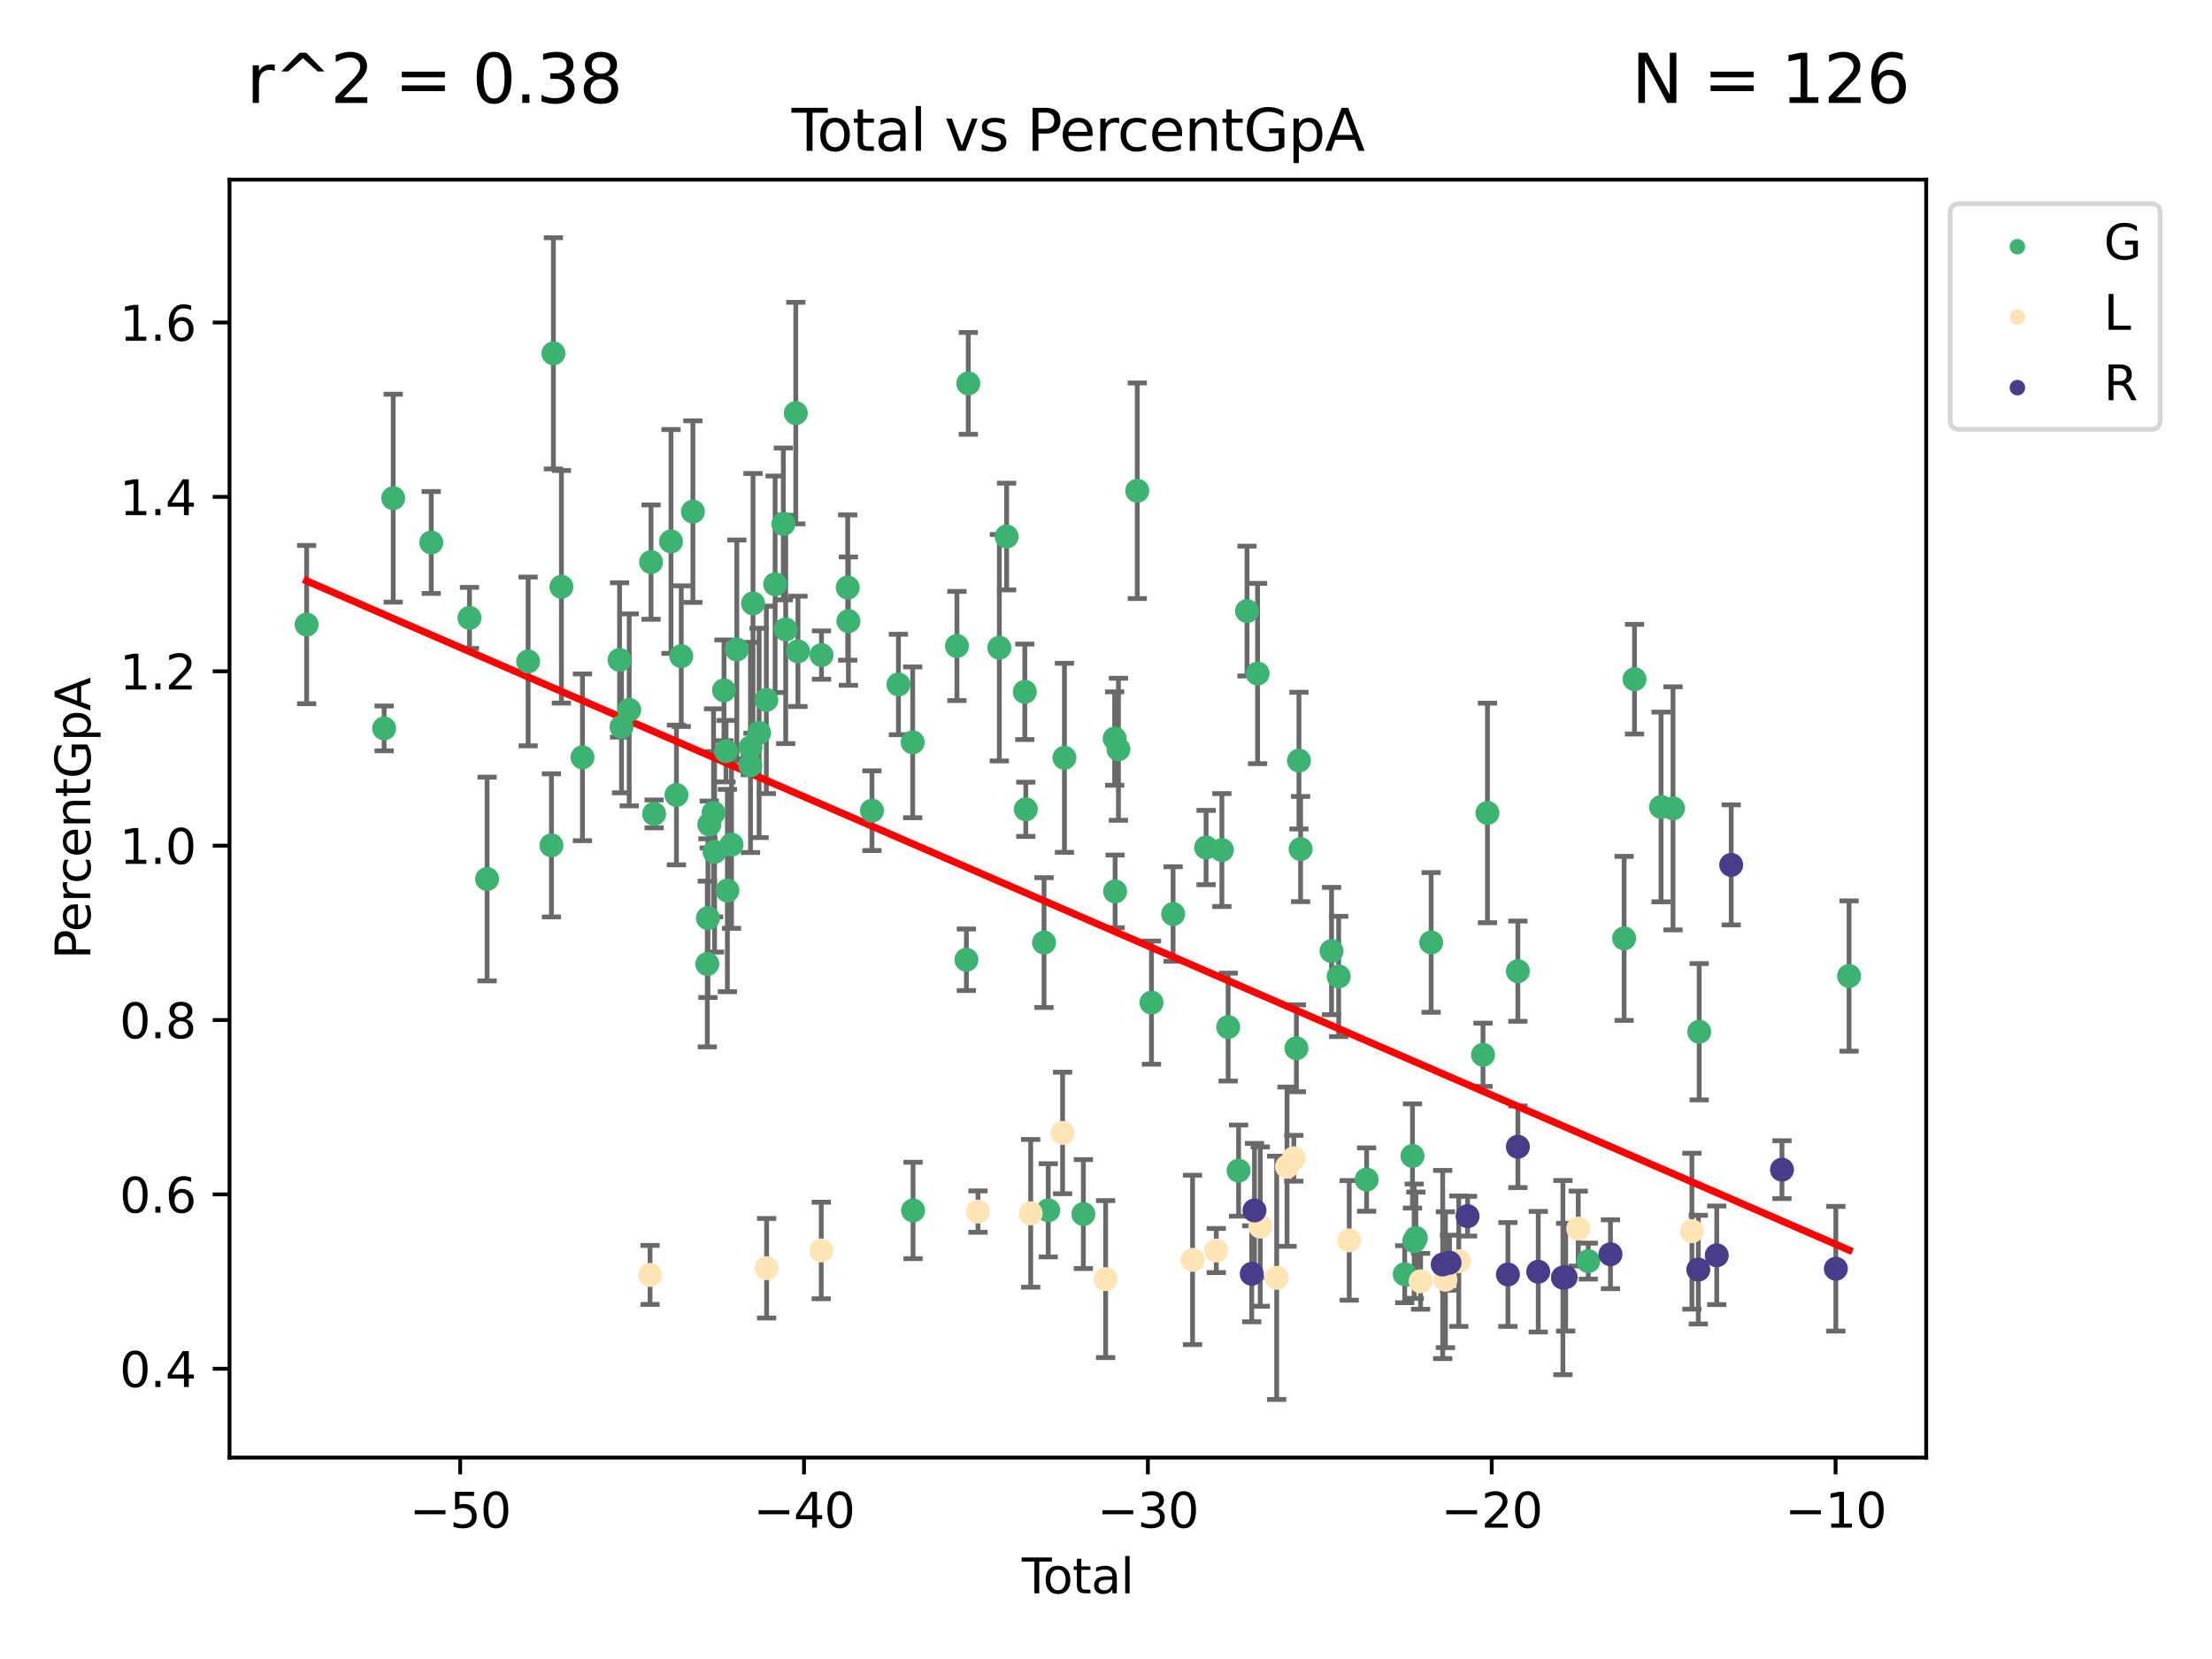 <?xml version="1.0" encoding="utf-8" standalone="no"?>
<!DOCTYPE svg PUBLIC "-//W3C//DTD SVG 1.1//EN"
  "http://www.w3.org/Graphics/SVG/1.1/DTD/svg11.dtd">
<svg xmlns:xlink="http://www.w3.org/1999/xlink" width="460.8pt" height="345.6pt" viewBox="0 0 460.8 345.6" xmlns="http://www.w3.org/2000/svg" version="1.1">
 <defs>
  <style type="text/css">*{stroke-linejoin: round; stroke-linecap: butt}</style>
 </defs>
 <g id="figure_1">
  <g id="patch_1">
   <path d="M 0 345.6 
L 460.8 345.6 
L 460.8 0 
L 0 0 
z
" style="fill: #ffffff"/>
  </g>
  <g id="axes_1">
   <g id="patch_2">
    <path d="M 47.81 303.64 
L 401.26 303.64 
L 401.26 37.422 
L 47.81 37.422 
z
" style="fill: #ffffff"/>
   </g>
   <g id="PathCollection_1">
    <defs>
     <path id="mb7d3290081" d="M 0 1.118 
C 0.297 1.118 0.581 1 0.791 0.791 
C 1 0.581 1.118 0.297 1.118 0 
C 1.118 -0.297 1 -0.581 0.791 -0.791 
C 0.581 -1 0.297 -1.118 0 -1.118 
C -0.297 -1.118 -0.581 -1 -0.791 -0.791 
C -1 -0.581 -1.118 -0.297 -1.118 0 
C -1.118 0.297 -1 0.581 -0.791 0.791 
C -0.581 1 -0.297 1.118 0 1.118 
z
" style="stroke: #3cb371"/>
    </defs>
    <g clip-path="url(#p9f68fb29c5)">
     <use xlink:href="#mb7d3290081" x="63.876" y="130.11" style="fill: #3cb371; stroke: #3cb371"/>
     <use xlink:href="#mb7d3290081" x="80.023" y="151.736" style="fill: #3cb371; stroke: #3cb371"/>
     <use xlink:href="#mb7d3290081" x="81.912" y="103.779" style="fill: #3cb371; stroke: #3cb371"/>
     <use xlink:href="#mb7d3290081" x="89.836" y="113.01" style="fill: #3cb371; stroke: #3cb371"/>
     <use xlink:href="#mb7d3290081" x="97.801" y="128.717" style="fill: #3cb371; stroke: #3cb371"/>
     <use xlink:href="#mb7d3290081" x="101.468" y="183.113" style="fill: #3cb371; stroke: #3cb371"/>
     <use xlink:href="#mb7d3290081" x="110.02" y="137.791" style="fill: #3cb371; stroke: #3cb371"/>
     <use xlink:href="#mb7d3290081" x="114.874" y="176.101" style="fill: #3cb371; stroke: #3cb371"/>
     <use xlink:href="#mb7d3290081" x="115.287" y="73.605" style="fill: #3cb371; stroke: #3cb371"/>
     <use xlink:href="#mb7d3290081" x="116.951" y="122.234" style="fill: #3cb371; stroke: #3cb371"/>
     <use xlink:href="#mb7d3290081" x="121.335" y="157.764" style="fill: #3cb371; stroke: #3cb371"/>
     <use xlink:href="#mb7d3290081" x="129.068" y="137.476" style="fill: #3cb371; stroke: #3cb371"/>
     <use xlink:href="#mb7d3290081" x="129.472" y="151.41" style="fill: #3cb371; stroke: #3cb371"/>
     <use xlink:href="#mb7d3290081" x="131.077" y="147.882" style="fill: #3cb371; stroke: #3cb371"/>
     <use xlink:href="#mb7d3290081" x="135.623" y="117.089" style="fill: #3cb371; stroke: #3cb371"/>
     <use xlink:href="#mb7d3290081" x="136.264" y="169.546" style="fill: #3cb371; stroke: #3cb371"/>
     <use xlink:href="#mb7d3290081" x="139.779" y="112.795" style="fill: #3cb371; stroke: #3cb371"/>
     <use xlink:href="#mb7d3290081" x="140.916" y="165.613" style="fill: #3cb371; stroke: #3cb371"/>
     <use xlink:href="#mb7d3290081" x="141.918" y="136.691" style="fill: #3cb371; stroke: #3cb371"/>
     <use xlink:href="#mb7d3290081" x="144.341" y="106.58" style="fill: #3cb371; stroke: #3cb371"/>
     <use xlink:href="#mb7d3290081" x="147.343" y="200.822" style="fill: #3cb371; stroke: #3cb371"/>
     <use xlink:href="#mb7d3290081" x="147.475" y="191.264" style="fill: #3cb371; stroke: #3cb371"/>
     <use xlink:href="#mb7d3290081" x="147.761" y="171.757" style="fill: #3cb371; stroke: #3cb371"/>
     <use xlink:href="#mb7d3290081" x="148.644" y="169.331" style="fill: #3cb371; stroke: #3cb371"/>
     <use xlink:href="#mb7d3290081" x="148.857" y="177.452" style="fill: #3cb371; stroke: #3cb371"/>
     <use xlink:href="#mb7d3290081" x="150.82" y="143.804" style="fill: #3cb371; stroke: #3cb371"/>
     <use xlink:href="#mb7d3290081" x="151.246" y="156.478" style="fill: #3cb371; stroke: #3cb371"/>
     <use xlink:href="#mb7d3290081" x="151.526" y="185.515" style="fill: #3cb371; stroke: #3cb371"/>
     <use xlink:href="#mb7d3290081" x="152.389" y="175.954" style="fill: #3cb371; stroke: #3cb371"/>
     <use xlink:href="#mb7d3290081" x="153.495" y="135.307" style="fill: #3cb371; stroke: #3cb371"/>
     <use xlink:href="#mb7d3290081" x="156.302" y="159.444" style="fill: #3cb371; stroke: #3cb371"/>
     <use xlink:href="#mb7d3290081" x="156.342" y="155.7" style="fill: #3cb371; stroke: #3cb371"/>
     <use xlink:href="#mb7d3290081" x="156.867" y="125.694" style="fill: #3cb371; stroke: #3cb371"/>
     <use xlink:href="#mb7d3290081" x="158.14" y="152.674" style="fill: #3cb371; stroke: #3cb371"/>
     <use xlink:href="#mb7d3290081" x="159.647" y="145.793" style="fill: #3cb371; stroke: #3cb371"/>
     <use xlink:href="#mb7d3290081" x="161.475" y="121.715" style="fill: #3cb371; stroke: #3cb371"/>
     <use xlink:href="#mb7d3290081" x="163.184" y="109.141" style="fill: #3cb371; stroke: #3cb371"/>
     <use xlink:href="#mb7d3290081" x="163.676" y="131.123" style="fill: #3cb371; stroke: #3cb371"/>
     <use xlink:href="#mb7d3290081" x="165.779" y="86.059" style="fill: #3cb371; stroke: #3cb371"/>
     <use xlink:href="#mb7d3290081" x="166.23" y="135.687" style="fill: #3cb371; stroke: #3cb371"/>
     <use xlink:href="#mb7d3290081" x="171.131" y="136.463" style="fill: #3cb371; stroke: #3cb371"/>
     <use xlink:href="#mb7d3290081" x="176.595" y="122.396" style="fill: #3cb371; stroke: #3cb371"/>
     <use xlink:href="#mb7d3290081" x="176.738" y="129.394" style="fill: #3cb371; stroke: #3cb371"/>
     <use xlink:href="#mb7d3290081" x="181.647" y="168.88" style="fill: #3cb371; stroke: #3cb371"/>
     <use xlink:href="#mb7d3290081" x="187.159" y="142.587" style="fill: #3cb371; stroke: #3cb371"/>
     <use xlink:href="#mb7d3290081" x="190.128" y="154.641" style="fill: #3cb371; stroke: #3cb371"/>
     <use xlink:href="#mb7d3290081" x="190.206" y="252.157" style="fill: #3cb371; stroke: #3cb371"/>
     <use xlink:href="#mb7d3290081" x="199.347" y="134.573" style="fill: #3cb371; stroke: #3cb371"/>
     <use xlink:href="#mb7d3290081" x="201.319" y="199.935" style="fill: #3cb371; stroke: #3cb371"/>
     <use xlink:href="#mb7d3290081" x="201.71" y="79.868" style="fill: #3cb371; stroke: #3cb371"/>
     <use xlink:href="#mb7d3290081" x="208.179" y="134.932" style="fill: #3cb371; stroke: #3cb371"/>
     <use xlink:href="#mb7d3290081" x="209.697" y="111.769" style="fill: #3cb371; stroke: #3cb371"/>
     <use xlink:href="#mb7d3290081" x="213.486" y="144.119" style="fill: #3cb371; stroke: #3cb371"/>
     <use xlink:href="#mb7d3290081" x="213.693" y="168.597" style="fill: #3cb371; stroke: #3cb371"/>
     <use xlink:href="#mb7d3290081" x="217.491" y="196.352" style="fill: #3cb371; stroke: #3cb371"/>
     <use xlink:href="#mb7d3290081" x="218.367" y="252.13" style="fill: #3cb371; stroke: #3cb371"/>
     <use xlink:href="#mb7d3290081" x="221.743" y="157.86" style="fill: #3cb371; stroke: #3cb371"/>
     <use xlink:href="#mb7d3290081" x="225.686" y="252.911" style="fill: #3cb371; stroke: #3cb371"/>
     <use xlink:href="#mb7d3290081" x="232.203" y="153.851" style="fill: #3cb371; stroke: #3cb371"/>
     <use xlink:href="#mb7d3290081" x="232.299" y="185.689" style="fill: #3cb371; stroke: #3cb371"/>
     <use xlink:href="#mb7d3290081" x="232.992" y="156.083" style="fill: #3cb371; stroke: #3cb371"/>
     <use xlink:href="#mb7d3290081" x="236.915" y="102.235" style="fill: #3cb371; stroke: #3cb371"/>
     <use xlink:href="#mb7d3290081" x="239.874" y="208.862" style="fill: #3cb371; stroke: #3cb371"/>
     <use xlink:href="#mb7d3290081" x="244.381" y="190.406" style="fill: #3cb371; stroke: #3cb371"/>
     <use xlink:href="#mb7d3290081" x="251.249" y="176.554" style="fill: #3cb371; stroke: #3cb371"/>
     <use xlink:href="#mb7d3290081" x="254.539" y="177.08" style="fill: #3cb371; stroke: #3cb371"/>
     <use xlink:href="#mb7d3290081" x="255.847" y="213.959" style="fill: #3cb371; stroke: #3cb371"/>
     <use xlink:href="#mb7d3290081" x="258.02" y="243.854" style="fill: #3cb371; stroke: #3cb371"/>
     <use xlink:href="#mb7d3290081" x="259.778" y="127.288" style="fill: #3cb371; stroke: #3cb371"/>
     <use xlink:href="#mb7d3290081" x="261.981" y="140.307" style="fill: #3cb371; stroke: #3cb371"/>
     <use xlink:href="#mb7d3290081" x="270.066" y="218.376" style="fill: #3cb371; stroke: #3cb371"/>
     <use xlink:href="#mb7d3290081" x="270.597" y="158.452" style="fill: #3cb371; stroke: #3cb371"/>
     <use xlink:href="#mb7d3290081" x="270.937" y="176.872" style="fill: #3cb371; stroke: #3cb371"/>
     <use xlink:href="#mb7d3290081" x="277.384" y="198.119" style="fill: #3cb371; stroke: #3cb371"/>
     <use xlink:href="#mb7d3290081" x="278.871" y="203.412" style="fill: #3cb371; stroke: #3cb371"/>
     <use xlink:href="#mb7d3290081" x="284.689" y="245.72" style="fill: #3cb371; stroke: #3cb371"/>
     <use xlink:href="#mb7d3290081" x="292.627" y="265.439" style="fill: #3cb371; stroke: #3cb371"/>
     <use xlink:href="#mb7d3290081" x="294.248" y="240.807" style="fill: #3cb371; stroke: #3cb371"/>
     <use xlink:href="#mb7d3290081" x="294.601" y="258.558" style="fill: #3cb371; stroke: #3cb371"/>
     <use xlink:href="#mb7d3290081" x="294.95" y="257.896" style="fill: #3cb371; stroke: #3cb371"/>
     <use xlink:href="#mb7d3290081" x="298.138" y="196.325" style="fill: #3cb371; stroke: #3cb371"/>
     <use xlink:href="#mb7d3290081" x="308.941" y="219.732" style="fill: #3cb371; stroke: #3cb371"/>
     <use xlink:href="#mb7d3290081" x="309.865" y="169.349" style="fill: #3cb371; stroke: #3cb371"/>
     <use xlink:href="#mb7d3290081" x="316.198" y="202.311" style="fill: #3cb371; stroke: #3cb371"/>
     <use xlink:href="#mb7d3290081" x="330.866" y="262.714" style="fill: #3cb371; stroke: #3cb371"/>
     <use xlink:href="#mb7d3290081" x="338.333" y="195.48" style="fill: #3cb371; stroke: #3cb371"/>
     <use xlink:href="#mb7d3290081" x="340.502" y="141.488" style="fill: #3cb371; stroke: #3cb371"/>
     <use xlink:href="#mb7d3290081" x="346.03" y="168.108" style="fill: #3cb371; stroke: #3cb371"/>
     <use xlink:href="#mb7d3290081" x="348.522" y="168.397" style="fill: #3cb371; stroke: #3cb371"/>
     <use xlink:href="#mb7d3290081" x="353.974" y="214.93" style="fill: #3cb371; stroke: #3cb371"/>
     <use xlink:href="#mb7d3290081" x="385.194" y="203.322" style="fill: #3cb371; stroke: #3cb371"/>
    </g>
   </g>
   <g id="PathCollection_2">
    <defs>
     <path id="m75aba3992f" d="M 0 1.118 
C 0.297 1.118 0.581 1 0.791 0.791 
C 1 0.581 1.118 0.297 1.118 0 
C 1.118 -0.297 1 -0.581 0.791 -0.791 
C 0.581 -1 0.297 -1.118 0 -1.118 
C -0.297 -1.118 -0.581 -1 -0.791 -0.791 
C -1 -0.581 -1.118 -0.297 -1.118 0 
C -1.118 0.297 -1 0.581 -0.791 0.791 
C -0.581 1 -0.297 1.118 0 1.118 
z
" style="stroke: #ffe4b5"/>
    </defs>
    <g clip-path="url(#p9f68fb29c5)">
     <use xlink:href="#m75aba3992f" x="135.417" y="265.588" style="fill: #ffe4b5; stroke: #ffe4b5"/>
     <use xlink:href="#m75aba3992f" x="159.698" y="264.2" style="fill: #ffe4b5; stroke: #ffe4b5"/>
     <use xlink:href="#m75aba3992f" x="171.083" y="260.495" style="fill: #ffe4b5; stroke: #ffe4b5"/>
     <use xlink:href="#m75aba3992f" x="203.737" y="252.398" style="fill: #ffe4b5; stroke: #ffe4b5"/>
     <use xlink:href="#m75aba3992f" x="214.713" y="252.757" style="fill: #ffe4b5; stroke: #ffe4b5"/>
     <use xlink:href="#m75aba3992f" x="221.354" y="236.019" style="fill: #ffe4b5; stroke: #ffe4b5"/>
     <use xlink:href="#m75aba3992f" x="230.326" y="266.46" style="fill: #ffe4b5; stroke: #ffe4b5"/>
     <use xlink:href="#m75aba3992f" x="248.427" y="262.457" style="fill: #ffe4b5; stroke: #ffe4b5"/>
     <use xlink:href="#m75aba3992f" x="253.368" y="260.508" style="fill: #ffe4b5; stroke: #ffe4b5"/>
     <use xlink:href="#m75aba3992f" x="262.539" y="255.522" style="fill: #ffe4b5; stroke: #ffe4b5"/>
     <use xlink:href="#m75aba3992f" x="265.955" y="266.196" style="fill: #ffe4b5; stroke: #ffe4b5"/>
     <use xlink:href="#m75aba3992f" x="268.11" y="243.039" style="fill: #ffe4b5; stroke: #ffe4b5"/>
     <use xlink:href="#m75aba3992f" x="269.525" y="241.283" style="fill: #ffe4b5; stroke: #ffe4b5"/>
     <use xlink:href="#m75aba3992f" x="281.069" y="258.397" style="fill: #ffe4b5; stroke: #ffe4b5"/>
     <use xlink:href="#m75aba3992f" x="295.936" y="266.922" style="fill: #ffe4b5; stroke: #ffe4b5"/>
     <use xlink:href="#m75aba3992f" x="301.109" y="266.592" style="fill: #ffe4b5; stroke: #ffe4b5"/>
     <use xlink:href="#m75aba3992f" x="303.891" y="262.732" style="fill: #ffe4b5; stroke: #ffe4b5"/>
     <use xlink:href="#m75aba3992f" x="328.775" y="255.938" style="fill: #ffe4b5; stroke: #ffe4b5"/>
     <use xlink:href="#m75aba3992f" x="352.454" y="256.479" style="fill: #ffe4b5; stroke: #ffe4b5"/>
    </g>
   </g>
   <g id="PathCollection_3">
    <defs>
     <path id="m9c2f4d4eb9" d="M 0 1.118 
C 0.297 1.118 0.581 1 0.791 0.791 
C 1 0.581 1.118 0.297 1.118 0 
C 1.118 -0.297 1 -0.581 0.791 -0.791 
C 0.581 -1 0.297 -1.118 0 -1.118 
C -0.297 -1.118 -0.581 -1 -0.791 -0.791 
C -1 -0.581 -1.118 -0.297 -1.118 0 
C -1.118 0.297 -1 0.581 -0.791 0.791 
C -0.581 1 -0.297 1.118 0 1.118 
z
" style="stroke: #483d8b"/>
    </defs>
    <g clip-path="url(#p9f68fb29c5)">
     <use xlink:href="#m9c2f4d4eb9" x="260.76" y="265.355" style="fill: #483d8b; stroke: #483d8b"/>
     <use xlink:href="#m9c2f4d4eb9" x="261.333" y="252.157" style="fill: #483d8b; stroke: #483d8b"/>
     <use xlink:href="#m9c2f4d4eb9" x="300.54" y="263.417" style="fill: #483d8b; stroke: #483d8b"/>
     <use xlink:href="#m9c2f4d4eb9" x="301.964" y="263.045" style="fill: #483d8b; stroke: #483d8b"/>
     <use xlink:href="#m9c2f4d4eb9" x="305.721" y="253.351" style="fill: #483d8b; stroke: #483d8b"/>
     <use xlink:href="#m9c2f4d4eb9" x="314.124" y="265.499" style="fill: #483d8b; stroke: #483d8b"/>
     <use xlink:href="#m9c2f4d4eb9" x="316.203" y="238.893" style="fill: #483d8b; stroke: #483d8b"/>
     <use xlink:href="#m9c2f4d4eb9" x="320.444" y="264.921" style="fill: #483d8b; stroke: #483d8b"/>
     <use xlink:href="#m9c2f4d4eb9" x="325.581" y="266.147" style="fill: #483d8b; stroke: #483d8b"/>
     <use xlink:href="#m9c2f4d4eb9" x="326.159" y="266.06" style="fill: #483d8b; stroke: #483d8b"/>
     <use xlink:href="#m9c2f4d4eb9" x="335.493" y="261.283" style="fill: #483d8b; stroke: #483d8b"/>
     <use xlink:href="#m9c2f4d4eb9" x="353.789" y="264.486" style="fill: #483d8b; stroke: #483d8b"/>
     <use xlink:href="#m9c2f4d4eb9" x="357.63" y="261.504" style="fill: #483d8b; stroke: #483d8b"/>
     <use xlink:href="#m9c2f4d4eb9" x="360.642" y="180.171" style="fill: #483d8b; stroke: #483d8b"/>
     <use xlink:href="#m9c2f4d4eb9" x="371.217" y="243.657" style="fill: #483d8b; stroke: #483d8b"/>
     <use xlink:href="#m9c2f4d4eb9" x="382.44" y="264.3" style="fill: #483d8b; stroke: #483d8b"/>
    </g>
   </g>
   <g id="matplotlib.axis_1">
    <g id="xtick_1">
     <g id="line2d_1">
      <defs>
       <path id="m449fc178ca" d="M 0 0 
L 0 3.5 
" style="stroke: #000000; stroke-width: 0.8"/>
      </defs>
      <g>
       <use xlink:href="#m449fc178ca" x="95.864" y="303.64" style="stroke: #000000; stroke-width: 0.8"/>
      </g>
     </g>
     <g id="text_1">
      <!-- −50 -->
      <g transform="translate(85.312 318.238)scale(0.1 -0.1)">
       <defs>
        <path id="DejaVuSans-2212" d="M 678 2272 
L 4684 2272 
L 4684 1741 
L 678 1741 
L 678 2272 
z
" transform="scale(0.016)"/>
        <path id="DejaVuSans-35" d="M 691 4666 
L 3169 4666 
L 3169 4134 
L 1269 4134 
L 1269 2991 
Q 1406 3038 1543 3061 
Q 1681 3084 1819 3084 
Q 2600 3084 3056 2656 
Q 3513 2228 3513 1497 
Q 3513 744 3044 326 
Q 2575 -91 1722 -91 
Q 1428 -91 1123 -41 
Q 819 9 494 109 
L 494 744 
Q 775 591 1075 516 
Q 1375 441 1709 441 
Q 2250 441 2565 725 
Q 2881 1009 2881 1497 
Q 2881 1984 2565 2268 
Q 2250 2553 1709 2553 
Q 1456 2553 1204 2497 
Q 953 2441 691 2322 
L 691 4666 
z
" transform="scale(0.016)"/>
        <path id="DejaVuSans-30" d="M 2034 4250 
Q 1547 4250 1301 3770 
Q 1056 3291 1056 2328 
Q 1056 1369 1301 889 
Q 1547 409 2034 409 
Q 2525 409 2770 889 
Q 3016 1369 3016 2328 
Q 3016 3291 2770 3770 
Q 2525 4250 2034 4250 
z
M 2034 4750 
Q 2819 4750 3233 4129 
Q 3647 3509 3647 2328 
Q 3647 1150 3233 529 
Q 2819 -91 2034 -91 
Q 1250 -91 836 529 
Q 422 1150 422 2328 
Q 422 3509 836 4129 
Q 1250 4750 2034 4750 
z
" transform="scale(0.016)"/>
       </defs>
       <use xlink:href="#DejaVuSans-2212"/>
       <use xlink:href="#DejaVuSans-35" x="83.789"/>
       <use xlink:href="#DejaVuSans-30" x="147.412"/>
      </g>
     </g>
    </g>
    <g id="xtick_2">
     <g id="line2d_2">
      <g>
       <use xlink:href="#m449fc178ca" x="167.495" y="303.64" style="stroke: #000000; stroke-width: 0.8"/>
      </g>
     </g>
     <g id="text_2">
      <!-- −40 -->
      <g transform="translate(156.942 318.238)scale(0.1 -0.1)">
       <defs>
        <path id="DejaVuSans-34" d="M 2419 4116 
L 825 1625 
L 2419 1625 
L 2419 4116 
z
M 2253 4666 
L 3047 4666 
L 3047 1625 
L 3713 1625 
L 3713 1100 
L 3047 1100 
L 3047 0 
L 2419 0 
L 2419 1100 
L 313 1100 
L 313 1709 
L 2253 4666 
z
" transform="scale(0.016)"/>
       </defs>
       <use xlink:href="#DejaVuSans-2212"/>
       <use xlink:href="#DejaVuSans-34" x="83.789"/>
       <use xlink:href="#DejaVuSans-30" x="147.412"/>
      </g>
     </g>
    </g>
    <g id="xtick_3">
     <g id="line2d_3">
      <g>
       <use xlink:href="#m449fc178ca" x="239.125" y="303.64" style="stroke: #000000; stroke-width: 0.8"/>
      </g>
     </g>
     <g id="text_3">
      <!-- −30 -->
      <g transform="translate(228.573 318.238)scale(0.1 -0.1)">
       <defs>
        <path id="DejaVuSans-33" d="M 2597 2516 
Q 3050 2419 3304 2112 
Q 3559 1806 3559 1356 
Q 3559 666 3084 287 
Q 2609 -91 1734 -91 
Q 1441 -91 1130 -33 
Q 819 25 488 141 
L 488 750 
Q 750 597 1062 519 
Q 1375 441 1716 441 
Q 2309 441 2620 675 
Q 2931 909 2931 1356 
Q 2931 1769 2642 2001 
Q 2353 2234 1838 2234 
L 1294 2234 
L 1294 2753 
L 1863 2753 
Q 2328 2753 2575 2939 
Q 2822 3125 2822 3475 
Q 2822 3834 2567 4026 
Q 2313 4219 1838 4219 
Q 1578 4219 1281 4162 
Q 984 4106 628 3988 
L 628 4550 
Q 988 4650 1302 4700 
Q 1616 4750 1894 4750 
Q 2613 4750 3031 4423 
Q 3450 4097 3450 3541 
Q 3450 3153 3228 2886 
Q 3006 2619 2597 2516 
z
" transform="scale(0.016)"/>
       </defs>
       <use xlink:href="#DejaVuSans-2212"/>
       <use xlink:href="#DejaVuSans-33" x="83.789"/>
       <use xlink:href="#DejaVuSans-30" x="147.412"/>
      </g>
     </g>
    </g>
    <g id="xtick_4">
     <g id="line2d_4">
      <g>
       <use xlink:href="#m449fc178ca" x="310.756" y="303.64" style="stroke: #000000; stroke-width: 0.8"/>
      </g>
     </g>
     <g id="text_4">
      <!-- −20 -->
      <g transform="translate(300.203 318.238)scale(0.1 -0.1)">
       <defs>
        <path id="DejaVuSans-32" d="M 1228 531 
L 3431 531 
L 3431 0 
L 469 0 
L 469 531 
Q 828 903 1448 1529 
Q 2069 2156 2228 2338 
Q 2531 2678 2651 2914 
Q 2772 3150 2772 3378 
Q 2772 3750 2511 3984 
Q 2250 4219 1831 4219 
Q 1534 4219 1204 4116 
Q 875 4013 500 3803 
L 500 4441 
Q 881 4594 1212 4672 
Q 1544 4750 1819 4750 
Q 2544 4750 2975 4387 
Q 3406 4025 3406 3419 
Q 3406 3131 3298 2873 
Q 3191 2616 2906 2266 
Q 2828 2175 2409 1742 
Q 1991 1309 1228 531 
z
" transform="scale(0.016)"/>
       </defs>
       <use xlink:href="#DejaVuSans-2212"/>
       <use xlink:href="#DejaVuSans-32" x="83.789"/>
       <use xlink:href="#DejaVuSans-30" x="147.412"/>
      </g>
     </g>
    </g>
    <g id="xtick_5">
     <g id="line2d_5">
      <g>
       <use xlink:href="#m449fc178ca" x="382.386" y="303.64" style="stroke: #000000; stroke-width: 0.8"/>
      </g>
     </g>
     <g id="text_5">
      <!-- −10 -->
      <g transform="translate(371.834 318.238)scale(0.1 -0.1)">
       <defs>
        <path id="DejaVuSans-31" d="M 794 531 
L 1825 531 
L 1825 4091 
L 703 3866 
L 703 4441 
L 1819 4666 
L 2450 4666 
L 2450 531 
L 3481 531 
L 3481 0 
L 794 0 
L 794 531 
z
" transform="scale(0.016)"/>
       </defs>
       <use xlink:href="#DejaVuSans-2212"/>
       <use xlink:href="#DejaVuSans-31" x="83.789"/>
       <use xlink:href="#DejaVuSans-30" x="147.412"/>
      </g>
     </g>
    </g>
    <g id="text_6">
     <!-- Total -->
     <g transform="translate(212.858 331.917)scale(0.1 -0.1)">
      <defs>
       <path id="DejaVuSans-54" d="M -19 4666 
L 3928 4666 
L 3928 4134 
L 2272 4134 
L 2272 0 
L 1638 0 
L 1638 4134 
L -19 4134 
L -19 4666 
z
" transform="scale(0.016)"/>
       <path id="DejaVuSans-6f" d="M 1959 3097 
Q 1497 3097 1228 2736 
Q 959 2375 959 1747 
Q 959 1119 1226 758 
Q 1494 397 1959 397 
Q 2419 397 2687 759 
Q 2956 1122 2956 1747 
Q 2956 2369 2687 2733 
Q 2419 3097 1959 3097 
z
M 1959 3584 
Q 2709 3584 3137 3096 
Q 3566 2609 3566 1747 
Q 3566 888 3137 398 
Q 2709 -91 1959 -91 
Q 1206 -91 779 398 
Q 353 888 353 1747 
Q 353 2609 779 3096 
Q 1206 3584 1959 3584 
z
" transform="scale(0.016)"/>
       <path id="DejaVuSans-74" d="M 1172 4494 
L 1172 3500 
L 2356 3500 
L 2356 3053 
L 1172 3053 
L 1172 1153 
Q 1172 725 1289 603 
Q 1406 481 1766 481 
L 2356 481 
L 2356 0 
L 1766 0 
Q 1100 0 847 248 
Q 594 497 594 1153 
L 594 3053 
L 172 3053 
L 172 3500 
L 594 3500 
L 594 4494 
L 1172 4494 
z
" transform="scale(0.016)"/>
       <path id="DejaVuSans-61" d="M 2194 1759 
Q 1497 1759 1228 1600 
Q 959 1441 959 1056 
Q 959 750 1161 570 
Q 1363 391 1709 391 
Q 2188 391 2477 730 
Q 2766 1069 2766 1631 
L 2766 1759 
L 2194 1759 
z
M 3341 1997 
L 3341 0 
L 2766 0 
L 2766 531 
Q 2569 213 2275 61 
Q 1981 -91 1556 -91 
Q 1019 -91 701 211 
Q 384 513 384 1019 
Q 384 1609 779 1909 
Q 1175 2209 1959 2209 
L 2766 2209 
L 2766 2266 
Q 2766 2663 2505 2880 
Q 2244 3097 1772 3097 
Q 1472 3097 1187 3025 
Q 903 2953 641 2809 
L 641 3341 
Q 956 3463 1253 3523 
Q 1550 3584 1831 3584 
Q 2591 3584 2966 3190 
Q 3341 2797 3341 1997 
z
" transform="scale(0.016)"/>
       <path id="DejaVuSans-6c" d="M 603 4863 
L 1178 4863 
L 1178 0 
L 603 0 
L 603 4863 
z
" transform="scale(0.016)"/>
      </defs>
      <use xlink:href="#DejaVuSans-54"/>
      <use xlink:href="#DejaVuSans-6f" x="44.084"/>
      <use xlink:href="#DejaVuSans-74" x="105.266"/>
      <use xlink:href="#DejaVuSans-61" x="144.475"/>
      <use xlink:href="#DejaVuSans-6c" x="205.754"/>
     </g>
    </g>
   </g>
   <g id="matplotlib.axis_2">
    <g id="ytick_1">
     <g id="line2d_6">
      <defs>
       <path id="m654ebec635" d="M 0 0 
L -3.5 0 
" style="stroke: #000000; stroke-width: 0.8"/>
      </defs>
      <g>
       <use xlink:href="#m654ebec635" x="47.81" y="285.14" style="stroke: #000000; stroke-width: 0.8"/>
      </g>
     </g>
     <g id="text_7">
      <!-- 0.4 -->
      <g transform="translate(24.907 288.939)scale(0.1 -0.1)">
       <defs>
        <path id="DejaVuSans-2e" d="M 684 794 
L 1344 794 
L 1344 0 
L 684 0 
L 684 794 
z
" transform="scale(0.016)"/>
       </defs>
       <use xlink:href="#DejaVuSans-30"/>
       <use xlink:href="#DejaVuSans-2e" x="63.623"/>
       <use xlink:href="#DejaVuSans-34" x="95.41"/>
      </g>
     </g>
    </g>
    <g id="ytick_2">
     <g id="line2d_7">
      <g>
       <use xlink:href="#m654ebec635" x="47.81" y="248.815" style="stroke: #000000; stroke-width: 0.8"/>
      </g>
     </g>
     <g id="text_8">
      <!-- 0.6 -->
      <g transform="translate(24.907 252.614)scale(0.1 -0.1)">
       <defs>
        <path id="DejaVuSans-36" d="M 2113 2584 
Q 1688 2584 1439 2293 
Q 1191 2003 1191 1497 
Q 1191 994 1439 701 
Q 1688 409 2113 409 
Q 2538 409 2786 701 
Q 3034 994 3034 1497 
Q 3034 2003 2786 2293 
Q 2538 2584 2113 2584 
z
M 3366 4563 
L 3366 3988 
Q 3128 4100 2886 4159 
Q 2644 4219 2406 4219 
Q 1781 4219 1451 3797 
Q 1122 3375 1075 2522 
Q 1259 2794 1537 2939 
Q 1816 3084 2150 3084 
Q 2853 3084 3261 2657 
Q 3669 2231 3669 1497 
Q 3669 778 3244 343 
Q 2819 -91 2113 -91 
Q 1303 -91 875 529 
Q 447 1150 447 2328 
Q 447 3434 972 4092 
Q 1497 4750 2381 4750 
Q 2619 4750 2861 4703 
Q 3103 4656 3366 4563 
z
" transform="scale(0.016)"/>
       </defs>
       <use xlink:href="#DejaVuSans-30"/>
       <use xlink:href="#DejaVuSans-2e" x="63.623"/>
       <use xlink:href="#DejaVuSans-36" x="95.41"/>
      </g>
     </g>
    </g>
    <g id="ytick_3">
     <g id="line2d_8">
      <g>
       <use xlink:href="#m654ebec635" x="47.81" y="212.489" style="stroke: #000000; stroke-width: 0.8"/>
      </g>
     </g>
     <g id="text_9">
      <!-- 0.8 -->
      <g transform="translate(24.907 216.289)scale(0.1 -0.1)">
       <defs>
        <path id="DejaVuSans-38" d="M 2034 2216 
Q 1584 2216 1326 1975 
Q 1069 1734 1069 1313 
Q 1069 891 1326 650 
Q 1584 409 2034 409 
Q 2484 409 2743 651 
Q 3003 894 3003 1313 
Q 3003 1734 2745 1975 
Q 2488 2216 2034 2216 
z
M 1403 2484 
Q 997 2584 770 2862 
Q 544 3141 544 3541 
Q 544 4100 942 4425 
Q 1341 4750 2034 4750 
Q 2731 4750 3128 4425 
Q 3525 4100 3525 3541 
Q 3525 3141 3298 2862 
Q 3072 2584 2669 2484 
Q 3125 2378 3379 2068 
Q 3634 1759 3634 1313 
Q 3634 634 3220 271 
Q 2806 -91 2034 -91 
Q 1263 -91 848 271 
Q 434 634 434 1313 
Q 434 1759 690 2068 
Q 947 2378 1403 2484 
z
M 1172 3481 
Q 1172 3119 1398 2916 
Q 1625 2713 2034 2713 
Q 2441 2713 2670 2916 
Q 2900 3119 2900 3481 
Q 2900 3844 2670 4047 
Q 2441 4250 2034 4250 
Q 1625 4250 1398 4047 
Q 1172 3844 1172 3481 
z
" transform="scale(0.016)"/>
       </defs>
       <use xlink:href="#DejaVuSans-30"/>
       <use xlink:href="#DejaVuSans-2e" x="63.623"/>
       <use xlink:href="#DejaVuSans-38" x="95.41"/>
      </g>
     </g>
    </g>
    <g id="ytick_4">
     <g id="line2d_9">
      <g>
       <use xlink:href="#m654ebec635" x="47.81" y="176.164" style="stroke: #000000; stroke-width: 0.8"/>
      </g>
     </g>
     <g id="text_10">
      <!-- 1.0 -->
      <g transform="translate(24.907 179.963)scale(0.1 -0.1)">
       <use xlink:href="#DejaVuSans-31"/>
       <use xlink:href="#DejaVuSans-2e" x="63.623"/>
       <use xlink:href="#DejaVuSans-30" x="95.41"/>
      </g>
     </g>
    </g>
    <g id="ytick_5">
     <g id="line2d_10">
      <g>
       <use xlink:href="#m654ebec635" x="47.81" y="139.839" style="stroke: #000000; stroke-width: 0.8"/>
      </g>
     </g>
     <g id="text_11">
      <!-- 1.2 -->
      <g transform="translate(24.907 143.638)scale(0.1 -0.1)">
       <use xlink:href="#DejaVuSans-31"/>
       <use xlink:href="#DejaVuSans-2e" x="63.623"/>
       <use xlink:href="#DejaVuSans-32" x="95.41"/>
      </g>
     </g>
    </g>
    <g id="ytick_6">
     <g id="line2d_11">
      <g>
       <use xlink:href="#m654ebec635" x="47.81" y="103.513" style="stroke: #000000; stroke-width: 0.8"/>
      </g>
     </g>
     <g id="text_12">
      <!-- 1.4 -->
      <g transform="translate(24.907 107.312)scale(0.1 -0.1)">
       <use xlink:href="#DejaVuSans-31"/>
       <use xlink:href="#DejaVuSans-2e" x="63.623"/>
       <use xlink:href="#DejaVuSans-34" x="95.41"/>
      </g>
     </g>
    </g>
    <g id="ytick_7">
     <g id="line2d_12">
      <g>
       <use xlink:href="#m654ebec635" x="47.81" y="67.188" style="stroke: #000000; stroke-width: 0.8"/>
      </g>
     </g>
     <g id="text_13">
      <!-- 1.6 -->
      <g transform="translate(24.907 70.987)scale(0.1 -0.1)">
       <use xlink:href="#DejaVuSans-31"/>
       <use xlink:href="#DejaVuSans-2e" x="63.623"/>
       <use xlink:href="#DejaVuSans-36" x="95.41"/>
      </g>
     </g>
    </g>
    <g id="text_14">
     <!-- PercentGpA -->
     <g transform="translate(18.827 199.807)rotate(-90)scale(0.1 -0.1)">
      <defs>
       <path id="DejaVuSans-50" d="M 1259 4147 
L 1259 2394 
L 2053 2394 
Q 2494 2394 2734 2622 
Q 2975 2850 2975 3272 
Q 2975 3691 2734 3919 
Q 2494 4147 2053 4147 
L 1259 4147 
z
M 628 4666 
L 2053 4666 
Q 2838 4666 3239 4311 
Q 3641 3956 3641 3272 
Q 3641 2581 3239 2228 
Q 2838 1875 2053 1875 
L 1259 1875 
L 1259 0 
L 628 0 
L 628 4666 
z
" transform="scale(0.016)"/>
       <path id="DejaVuSans-65" d="M 3597 1894 
L 3597 1613 
L 953 1613 
Q 991 1019 1311 708 
Q 1631 397 2203 397 
Q 2534 397 2845 478 
Q 3156 559 3463 722 
L 3463 178 
Q 3153 47 2828 -22 
Q 2503 -91 2169 -91 
Q 1331 -91 842 396 
Q 353 884 353 1716 
Q 353 2575 817 3079 
Q 1281 3584 2069 3584 
Q 2775 3584 3186 3129 
Q 3597 2675 3597 1894 
z
M 3022 2063 
Q 3016 2534 2758 2815 
Q 2500 3097 2075 3097 
Q 1594 3097 1305 2825 
Q 1016 2553 972 2059 
L 3022 2063 
z
" transform="scale(0.016)"/>
       <path id="DejaVuSans-72" d="M 2631 2963 
Q 2534 3019 2420 3045 
Q 2306 3072 2169 3072 
Q 1681 3072 1420 2755 
Q 1159 2438 1159 1844 
L 1159 0 
L 581 0 
L 581 3500 
L 1159 3500 
L 1159 2956 
Q 1341 3275 1631 3429 
Q 1922 3584 2338 3584 
Q 2397 3584 2469 3576 
Q 2541 3569 2628 3553 
L 2631 2963 
z
" transform="scale(0.016)"/>
       <path id="DejaVuSans-63" d="M 3122 3366 
L 3122 2828 
Q 2878 2963 2633 3030 
Q 2388 3097 2138 3097 
Q 1578 3097 1268 2742 
Q 959 2388 959 1747 
Q 959 1106 1268 751 
Q 1578 397 2138 397 
Q 2388 397 2633 464 
Q 2878 531 3122 666 
L 3122 134 
Q 2881 22 2623 -34 
Q 2366 -91 2075 -91 
Q 1284 -91 818 406 
Q 353 903 353 1747 
Q 353 2603 823 3093 
Q 1294 3584 2113 3584 
Q 2378 3584 2631 3529 
Q 2884 3475 3122 3366 
z
" transform="scale(0.016)"/>
       <path id="DejaVuSans-6e" d="M 3513 2113 
L 3513 0 
L 2938 0 
L 2938 2094 
Q 2938 2591 2744 2837 
Q 2550 3084 2163 3084 
Q 1697 3084 1428 2787 
Q 1159 2491 1159 1978 
L 1159 0 
L 581 0 
L 581 3500 
L 1159 3500 
L 1159 2956 
Q 1366 3272 1645 3428 
Q 1925 3584 2291 3584 
Q 2894 3584 3203 3211 
Q 3513 2838 3513 2113 
z
" transform="scale(0.016)"/>
       <path id="DejaVuSans-47" d="M 3809 666 
L 3809 1919 
L 2778 1919 
L 2778 2438 
L 4434 2438 
L 4434 434 
Q 4069 175 3628 42 
Q 3188 -91 2688 -91 
Q 1594 -91 976 548 
Q 359 1188 359 2328 
Q 359 3472 976 4111 
Q 1594 4750 2688 4750 
Q 3144 4750 3555 4637 
Q 3966 4525 4313 4306 
L 4313 3634 
Q 3963 3931 3569 4081 
Q 3175 4231 2741 4231 
Q 1884 4231 1454 3753 
Q 1025 3275 1025 2328 
Q 1025 1384 1454 906 
Q 1884 428 2741 428 
Q 3075 428 3337 486 
Q 3600 544 3809 666 
z
" transform="scale(0.016)"/>
       <path id="DejaVuSans-70" d="M 1159 525 
L 1159 -1331 
L 581 -1331 
L 581 3500 
L 1159 3500 
L 1159 2969 
Q 1341 3281 1617 3432 
Q 1894 3584 2278 3584 
Q 2916 3584 3314 3078 
Q 3713 2572 3713 1747 
Q 3713 922 3314 415 
Q 2916 -91 2278 -91 
Q 1894 -91 1617 61 
Q 1341 213 1159 525 
z
M 3116 1747 
Q 3116 2381 2855 2742 
Q 2594 3103 2138 3103 
Q 1681 3103 1420 2742 
Q 1159 2381 1159 1747 
Q 1159 1113 1420 752 
Q 1681 391 2138 391 
Q 2594 391 2855 752 
Q 3116 1113 3116 1747 
z
" transform="scale(0.016)"/>
       <path id="DejaVuSans-41" d="M 2188 4044 
L 1331 1722 
L 3047 1722 
L 2188 4044 
z
M 1831 4666 
L 2547 4666 
L 4325 0 
L 3669 0 
L 3244 1197 
L 1141 1197 
L 716 0 
L 50 0 
L 1831 4666 
z
" transform="scale(0.016)"/>
      </defs>
      <use xlink:href="#DejaVuSans-50"/>
      <use xlink:href="#DejaVuSans-65" x="56.678"/>
      <use xlink:href="#DejaVuSans-72" x="118.201"/>
      <use xlink:href="#DejaVuSans-63" x="157.064"/>
      <use xlink:href="#DejaVuSans-65" x="212.045"/>
      <use xlink:href="#DejaVuSans-6e" x="273.568"/>
      <use xlink:href="#DejaVuSans-74" x="336.947"/>
      <use xlink:href="#DejaVuSans-47" x="376.156"/>
      <use xlink:href="#DejaVuSans-70" x="453.646"/>
      <use xlink:href="#DejaVuSans-41" x="517.123"/>
     </g>
    </g>
   </g>
   <g id="LineCollection_1">
    <path d="M 63.876 146.594 
L 63.876 113.626 
" clip-path="url(#p9f68fb29c5)" style="fill: none; stroke: #696969"/>
    <path d="M 80.023 156.404 
L 80.023 147.068 
" clip-path="url(#p9f68fb29c5)" style="fill: none; stroke: #696969"/>
    <path d="M 81.912 125.437 
L 81.912 82.121 
" clip-path="url(#p9f68fb29c5)" style="fill: none; stroke: #696969"/>
    <path d="M 89.836 123.621 
L 89.836 102.398 
" clip-path="url(#p9f68fb29c5)" style="fill: none; stroke: #696969"/>
    <path d="M 97.801 135.073 
L 97.801 122.362 
" clip-path="url(#p9f68fb29c5)" style="fill: none; stroke: #696969"/>
    <path d="M 101.468 204.337 
L 101.468 161.889 
" clip-path="url(#p9f68fb29c5)" style="fill: none; stroke: #696969"/>
    <path d="M 110.02 155.369 
L 110.02 120.214 
" clip-path="url(#p9f68fb29c5)" style="fill: none; stroke: #696969"/>
    <path d="M 114.874 191.011 
L 114.874 161.192 
" clip-path="url(#p9f68fb29c5)" style="fill: none; stroke: #696969"/>
    <path d="M 115.287 97.687 
L 115.287 49.523 
" clip-path="url(#p9f68fb29c5)" style="fill: none; stroke: #696969"/>
    <path d="M 116.951 146.46 
L 116.951 98.008 
" clip-path="url(#p9f68fb29c5)" style="fill: none; stroke: #696969"/>
    <path d="M 121.335 175.132 
L 121.335 140.395 
" clip-path="url(#p9f68fb29c5)" style="fill: none; stroke: #696969"/>
    <path d="M 129.068 153.554 
L 129.068 121.398 
" clip-path="url(#p9f68fb29c5)" style="fill: none; stroke: #696969"/>
    <path d="M 129.472 165.151 
L 129.472 137.67 
" clip-path="url(#p9f68fb29c5)" style="fill: none; stroke: #696969"/>
    <path d="M 131.077 167.877 
L 131.077 127.887 
" clip-path="url(#p9f68fb29c5)" style="fill: none; stroke: #696969"/>
    <path d="M 135.623 128.998 
L 135.623 105.18 
" clip-path="url(#p9f68fb29c5)" style="fill: none; stroke: #696969"/>
    <path d="M 136.264 172.448 
L 136.264 166.645 
" clip-path="url(#p9f68fb29c5)" style="fill: none; stroke: #696969"/>
    <path d="M 139.779 136.11 
L 139.779 89.48 
" clip-path="url(#p9f68fb29c5)" style="fill: none; stroke: #696969"/>
    <path d="M 140.916 180.167 
L 140.916 151.058 
" clip-path="url(#p9f68fb29c5)" style="fill: none; stroke: #696969"/>
    <path d="M 141.918 151.347 
L 141.918 122.034 
" clip-path="url(#p9f68fb29c5)" style="fill: none; stroke: #696969"/>
    <path d="M 144.341 125.49 
L 144.341 87.67 
" clip-path="url(#p9f68fb29c5)" style="fill: none; stroke: #696969"/>
    <path d="M 147.343 218.084 
L 147.343 183.56 
" clip-path="url(#p9f68fb29c5)" style="fill: none; stroke: #696969"/>
    <path d="M 147.475 207.799 
L 147.475 174.729 
" clip-path="url(#p9f68fb29c5)" style="fill: none; stroke: #696969"/>
    <path d="M 147.761 176.641 
L 147.761 166.872 
" clip-path="url(#p9f68fb29c5)" style="fill: none; stroke: #696969"/>
    <path d="M 148.644 191.002 
L 148.644 147.66 
" clip-path="url(#p9f68fb29c5)" style="fill: none; stroke: #696969"/>
    <path d="M 148.857 198.336 
L 148.857 156.568 
" clip-path="url(#p9f68fb29c5)" style="fill: none; stroke: #696969"/>
    <path d="M 150.82 154.298 
L 150.82 133.309 
" clip-path="url(#p9f68fb29c5)" style="fill: none; stroke: #696969"/>
    <path d="M 151.246 162.88 
L 151.246 150.077 
" clip-path="url(#p9f68fb29c5)" style="fill: none; stroke: #696969"/>
    <path d="M 151.526 206.584 
L 151.526 164.446 
" clip-path="url(#p9f68fb29c5)" style="fill: none; stroke: #696969"/>
    <path d="M 152.389 193.39 
L 152.389 158.517 
" clip-path="url(#p9f68fb29c5)" style="fill: none; stroke: #696969"/>
    <path d="M 153.495 158.119 
L 153.495 112.496 
" clip-path="url(#p9f68fb29c5)" style="fill: none; stroke: #696969"/>
    <path d="M 156.302 161.399 
L 156.302 157.49 
" clip-path="url(#p9f68fb29c5)" style="fill: none; stroke: #696969"/>
    <path d="M 156.342 177.593 
L 156.342 133.807 
" clip-path="url(#p9f68fb29c5)" style="fill: none; stroke: #696969"/>
    <path d="M 156.867 152.751 
L 156.867 98.637 
" clip-path="url(#p9f68fb29c5)" style="fill: none; stroke: #696969"/>
    <path d="M 158.14 174.472 
L 158.14 130.875 
" clip-path="url(#p9f68fb29c5)" style="fill: none; stroke: #696969"/>
    <path d="M 159.647 165.316 
L 159.647 126.27 
" clip-path="url(#p9f68fb29c5)" style="fill: none; stroke: #696969"/>
    <path d="M 161.475 144.263 
L 161.475 99.168 
" clip-path="url(#p9f68fb29c5)" style="fill: none; stroke: #696969"/>
    <path d="M 163.184 124.953 
L 163.184 93.329 
" clip-path="url(#p9f68fb29c5)" style="fill: none; stroke: #696969"/>
    <path d="M 163.676 154.911 
L 163.676 107.335 
" clip-path="url(#p9f68fb29c5)" style="fill: none; stroke: #696969"/>
    <path d="M 165.779 109.135 
L 165.779 62.984 
" clip-path="url(#p9f68fb29c5)" style="fill: none; stroke: #696969"/>
    <path d="M 166.23 147.173 
L 166.23 124.202 
" clip-path="url(#p9f68fb29c5)" style="fill: none; stroke: #696969"/>
    <path d="M 171.131 141.496 
L 171.131 131.429 
" clip-path="url(#p9f68fb29c5)" style="fill: none; stroke: #696969"/>
    <path d="M 176.595 137.529 
L 176.595 107.262 
" clip-path="url(#p9f68fb29c5)" style="fill: none; stroke: #696969"/>
    <path d="M 176.738 142.759 
L 176.738 116.028 
" clip-path="url(#p9f68fb29c5)" style="fill: none; stroke: #696969"/>
    <path d="M 181.647 177.18 
L 181.647 160.58 
" clip-path="url(#p9f68fb29c5)" style="fill: none; stroke: #696969"/>
    <path d="M 187.159 153.052 
L 187.159 132.123 
" clip-path="url(#p9f68fb29c5)" style="fill: none; stroke: #696969"/>
    <path d="M 190.128 170.347 
L 190.128 138.936 
" clip-path="url(#p9f68fb29c5)" style="fill: none; stroke: #696969"/>
    <path d="M 190.206 262.198 
L 190.206 242.117 
" clip-path="url(#p9f68fb29c5)" style="fill: none; stroke: #696969"/>
    <path d="M 199.347 145.937 
L 199.347 123.209 
" clip-path="url(#p9f68fb29c5)" style="fill: none; stroke: #696969"/>
    <path d="M 201.319 206.347 
L 201.319 193.523 
" clip-path="url(#p9f68fb29c5)" style="fill: none; stroke: #696969"/>
    <path d="M 201.71 90.473 
L 201.71 69.262 
" clip-path="url(#p9f68fb29c5)" style="fill: none; stroke: #696969"/>
    <path d="M 208.179 158.519 
L 208.179 111.344 
" clip-path="url(#p9f68fb29c5)" style="fill: none; stroke: #696969"/>
    <path d="M 209.697 122.879 
L 209.697 100.659 
" clip-path="url(#p9f68fb29c5)" style="fill: none; stroke: #696969"/>
    <path d="M 213.486 154.062 
L 213.486 134.176 
" clip-path="url(#p9f68fb29c5)" style="fill: none; stroke: #696969"/>
    <path d="M 213.693 174.244 
L 213.693 162.949 
" clip-path="url(#p9f68fb29c5)" style="fill: none; stroke: #696969"/>
    <path d="M 217.491 209.872 
L 217.491 182.832 
" clip-path="url(#p9f68fb29c5)" style="fill: none; stroke: #696969"/>
    <path d="M 218.367 261.835 
L 218.367 242.425 
" clip-path="url(#p9f68fb29c5)" style="fill: none; stroke: #696969"/>
    <path d="M 221.743 177.552 
L 221.743 138.169 
" clip-path="url(#p9f68fb29c5)" style="fill: none; stroke: #696969"/>
    <path d="M 225.686 264.256 
L 225.686 241.567 
" clip-path="url(#p9f68fb29c5)" style="fill: none; stroke: #696969"/>
    <path d="M 232.203 163.584 
L 232.203 144.118 
" clip-path="url(#p9f68fb29c5)" style="fill: none; stroke: #696969"/>
    <path d="M 232.299 193.262 
L 232.299 178.117 
" clip-path="url(#p9f68fb29c5)" style="fill: none; stroke: #696969"/>
    <path d="M 232.992 170.883 
L 232.992 141.282 
" clip-path="url(#p9f68fb29c5)" style="fill: none; stroke: #696969"/>
    <path d="M 236.915 124.693 
L 236.915 79.778 
" clip-path="url(#p9f68fb29c5)" style="fill: none; stroke: #696969"/>
    <path d="M 239.874 221.691 
L 239.874 196.033 
" clip-path="url(#p9f68fb29c5)" style="fill: none; stroke: #696969"/>
    <path d="M 244.381 200.254 
L 244.381 180.557 
" clip-path="url(#p9f68fb29c5)" style="fill: none; stroke: #696969"/>
    <path d="M 251.249 184.296 
L 251.249 168.812 
" clip-path="url(#p9f68fb29c5)" style="fill: none; stroke: #696969"/>
    <path d="M 254.539 188.842 
L 254.539 165.317 
" clip-path="url(#p9f68fb29c5)" style="fill: none; stroke: #696969"/>
    <path d="M 255.847 225.196 
L 255.847 202.723 
" clip-path="url(#p9f68fb29c5)" style="fill: none; stroke: #696969"/>
    <path d="M 258.02 253.346 
L 258.02 234.362 
" clip-path="url(#p9f68fb29c5)" style="fill: none; stroke: #696969"/>
    <path d="M 259.778 140.81 
L 259.778 113.766 
" clip-path="url(#p9f68fb29c5)" style="fill: none; stroke: #696969"/>
    <path d="M 261.981 159.087 
L 261.981 121.527 
" clip-path="url(#p9f68fb29c5)" style="fill: none; stroke: #696969"/>
    <path d="M 270.066 227.426 
L 270.066 209.327 
" clip-path="url(#p9f68fb29c5)" style="fill: none; stroke: #696969"/>
    <path d="M 270.597 172.693 
L 270.597 144.212 
" clip-path="url(#p9f68fb29c5)" style="fill: none; stroke: #696969"/>
    <path d="M 270.937 187.825 
L 270.937 165.92 
" clip-path="url(#p9f68fb29c5)" style="fill: none; stroke: #696969"/>
    <path d="M 277.384 211.38 
L 277.384 184.859 
" clip-path="url(#p9f68fb29c5)" style="fill: none; stroke: #696969"/>
    <path d="M 278.871 215.943 
L 278.871 190.88 
" clip-path="url(#p9f68fb29c5)" style="fill: none; stroke: #696969"/>
    <path d="M 284.689 252.322 
L 284.689 239.117 
" clip-path="url(#p9f68fb29c5)" style="fill: none; stroke: #696969"/>
    <path d="M 292.627 271.378 
L 292.627 259.5 
" clip-path="url(#p9f68fb29c5)" style="fill: none; stroke: #696969"/>
    <path d="M 294.248 251.661 
L 294.248 229.953 
" clip-path="url(#p9f68fb29c5)" style="fill: none; stroke: #696969"/>
    <path d="M 294.601 270.468 
L 294.601 246.648 
" clip-path="url(#p9f68fb29c5)" style="fill: none; stroke: #696969"/>
    <path d="M 294.95 267.465 
L 294.95 248.327 
" clip-path="url(#p9f68fb29c5)" style="fill: none; stroke: #696969"/>
    <path d="M 298.138 210.876 
L 298.138 181.773 
" clip-path="url(#p9f68fb29c5)" style="fill: none; stroke: #696969"/>
    <path d="M 308.941 226.317 
L 308.941 213.147 
" clip-path="url(#p9f68fb29c5)" style="fill: none; stroke: #696969"/>
    <path d="M 309.865 192.221 
L 309.865 146.478 
" clip-path="url(#p9f68fb29c5)" style="fill: none; stroke: #696969"/>
    <path d="M 316.198 212.746 
L 316.198 191.875 
" clip-path="url(#p9f68fb29c5)" style="fill: none; stroke: #696969"/>
    <path d="M 330.866 266.458 
L 330.866 258.97 
" clip-path="url(#p9f68fb29c5)" style="fill: none; stroke: #696969"/>
    <path d="M 338.333 212.563 
L 338.333 178.397 
" clip-path="url(#p9f68fb29c5)" style="fill: none; stroke: #696969"/>
    <path d="M 340.502 152.913 
L 340.502 130.063 
" clip-path="url(#p9f68fb29c5)" style="fill: none; stroke: #696969"/>
    <path d="M 346.03 187.871 
L 346.03 148.346 
" clip-path="url(#p9f68fb29c5)" style="fill: none; stroke: #696969"/>
    <path d="M 348.522 193.717 
L 348.522 143.078 
" clip-path="url(#p9f68fb29c5)" style="fill: none; stroke: #696969"/>
    <path d="M 353.974 229.127 
L 353.974 200.733 
" clip-path="url(#p9f68fb29c5)" style="fill: none; stroke: #696969"/>
    <path d="M 385.194 218.976 
L 385.194 187.667 
" clip-path="url(#p9f68fb29c5)" style="fill: none; stroke: #696969"/>
   </g>
   <g id="line2d_13">
    <defs>
     <path id="m0b1f5a2114" d="M 2 0 
L -2 -0 
" style="stroke: #696969"/>
    </defs>
    <g clip-path="url(#p9f68fb29c5)">
     <use xlink:href="#m0b1f5a2114" x="63.876" y="146.594" style="fill: #696969; stroke: #696969"/>
     <use xlink:href="#m0b1f5a2114" x="80.023" y="156.404" style="fill: #696969; stroke: #696969"/>
     <use xlink:href="#m0b1f5a2114" x="81.912" y="125.437" style="fill: #696969; stroke: #696969"/>
     <use xlink:href="#m0b1f5a2114" x="89.836" y="123.621" style="fill: #696969; stroke: #696969"/>
     <use xlink:href="#m0b1f5a2114" x="97.801" y="135.073" style="fill: #696969; stroke: #696969"/>
     <use xlink:href="#m0b1f5a2114" x="101.468" y="204.337" style="fill: #696969; stroke: #696969"/>
     <use xlink:href="#m0b1f5a2114" x="110.02" y="155.369" style="fill: #696969; stroke: #696969"/>
     <use xlink:href="#m0b1f5a2114" x="114.874" y="191.011" style="fill: #696969; stroke: #696969"/>
     <use xlink:href="#m0b1f5a2114" x="115.287" y="97.687" style="fill: #696969; stroke: #696969"/>
     <use xlink:href="#m0b1f5a2114" x="116.951" y="146.46" style="fill: #696969; stroke: #696969"/>
     <use xlink:href="#m0b1f5a2114" x="121.335" y="175.132" style="fill: #696969; stroke: #696969"/>
     <use xlink:href="#m0b1f5a2114" x="129.068" y="153.554" style="fill: #696969; stroke: #696969"/>
     <use xlink:href="#m0b1f5a2114" x="129.472" y="165.151" style="fill: #696969; stroke: #696969"/>
     <use xlink:href="#m0b1f5a2114" x="131.077" y="167.877" style="fill: #696969; stroke: #696969"/>
     <use xlink:href="#m0b1f5a2114" x="135.623" y="128.998" style="fill: #696969; stroke: #696969"/>
     <use xlink:href="#m0b1f5a2114" x="136.264" y="172.448" style="fill: #696969; stroke: #696969"/>
     <use xlink:href="#m0b1f5a2114" x="139.779" y="136.11" style="fill: #696969; stroke: #696969"/>
     <use xlink:href="#m0b1f5a2114" x="140.916" y="180.167" style="fill: #696969; stroke: #696969"/>
     <use xlink:href="#m0b1f5a2114" x="141.918" y="151.347" style="fill: #696969; stroke: #696969"/>
     <use xlink:href="#m0b1f5a2114" x="144.341" y="125.49" style="fill: #696969; stroke: #696969"/>
     <use xlink:href="#m0b1f5a2114" x="147.343" y="218.084" style="fill: #696969; stroke: #696969"/>
     <use xlink:href="#m0b1f5a2114" x="147.475" y="207.799" style="fill: #696969; stroke: #696969"/>
     <use xlink:href="#m0b1f5a2114" x="147.761" y="176.641" style="fill: #696969; stroke: #696969"/>
     <use xlink:href="#m0b1f5a2114" x="148.644" y="191.002" style="fill: #696969; stroke: #696969"/>
     <use xlink:href="#m0b1f5a2114" x="148.857" y="198.336" style="fill: #696969; stroke: #696969"/>
     <use xlink:href="#m0b1f5a2114" x="150.82" y="154.298" style="fill: #696969; stroke: #696969"/>
     <use xlink:href="#m0b1f5a2114" x="151.246" y="162.88" style="fill: #696969; stroke: #696969"/>
     <use xlink:href="#m0b1f5a2114" x="151.526" y="206.584" style="fill: #696969; stroke: #696969"/>
     <use xlink:href="#m0b1f5a2114" x="152.389" y="193.39" style="fill: #696969; stroke: #696969"/>
     <use xlink:href="#m0b1f5a2114" x="153.495" y="158.119" style="fill: #696969; stroke: #696969"/>
     <use xlink:href="#m0b1f5a2114" x="156.302" y="161.399" style="fill: #696969; stroke: #696969"/>
     <use xlink:href="#m0b1f5a2114" x="156.342" y="177.593" style="fill: #696969; stroke: #696969"/>
     <use xlink:href="#m0b1f5a2114" x="156.867" y="152.751" style="fill: #696969; stroke: #696969"/>
     <use xlink:href="#m0b1f5a2114" x="158.14" y="174.472" style="fill: #696969; stroke: #696969"/>
     <use xlink:href="#m0b1f5a2114" x="159.647" y="165.316" style="fill: #696969; stroke: #696969"/>
     <use xlink:href="#m0b1f5a2114" x="161.475" y="144.263" style="fill: #696969; stroke: #696969"/>
     <use xlink:href="#m0b1f5a2114" x="163.184" y="124.953" style="fill: #696969; stroke: #696969"/>
     <use xlink:href="#m0b1f5a2114" x="163.676" y="154.911" style="fill: #696969; stroke: #696969"/>
     <use xlink:href="#m0b1f5a2114" x="165.779" y="109.135" style="fill: #696969; stroke: #696969"/>
     <use xlink:href="#m0b1f5a2114" x="166.23" y="147.173" style="fill: #696969; stroke: #696969"/>
     <use xlink:href="#m0b1f5a2114" x="171.131" y="141.496" style="fill: #696969; stroke: #696969"/>
     <use xlink:href="#m0b1f5a2114" x="176.595" y="137.529" style="fill: #696969; stroke: #696969"/>
     <use xlink:href="#m0b1f5a2114" x="176.738" y="142.759" style="fill: #696969; stroke: #696969"/>
     <use xlink:href="#m0b1f5a2114" x="181.647" y="177.18" style="fill: #696969; stroke: #696969"/>
     <use xlink:href="#m0b1f5a2114" x="187.159" y="153.052" style="fill: #696969; stroke: #696969"/>
     <use xlink:href="#m0b1f5a2114" x="190.128" y="170.347" style="fill: #696969; stroke: #696969"/>
     <use xlink:href="#m0b1f5a2114" x="190.206" y="262.198" style="fill: #696969; stroke: #696969"/>
     <use xlink:href="#m0b1f5a2114" x="199.347" y="145.937" style="fill: #696969; stroke: #696969"/>
     <use xlink:href="#m0b1f5a2114" x="201.319" y="206.347" style="fill: #696969; stroke: #696969"/>
     <use xlink:href="#m0b1f5a2114" x="201.71" y="90.473" style="fill: #696969; stroke: #696969"/>
     <use xlink:href="#m0b1f5a2114" x="208.179" y="158.519" style="fill: #696969; stroke: #696969"/>
     <use xlink:href="#m0b1f5a2114" x="209.697" y="122.879" style="fill: #696969; stroke: #696969"/>
     <use xlink:href="#m0b1f5a2114" x="213.486" y="154.062" style="fill: #696969; stroke: #696969"/>
     <use xlink:href="#m0b1f5a2114" x="213.693" y="174.244" style="fill: #696969; stroke: #696969"/>
     <use xlink:href="#m0b1f5a2114" x="217.491" y="209.872" style="fill: #696969; stroke: #696969"/>
     <use xlink:href="#m0b1f5a2114" x="218.367" y="261.835" style="fill: #696969; stroke: #696969"/>
     <use xlink:href="#m0b1f5a2114" x="221.743" y="177.552" style="fill: #696969; stroke: #696969"/>
     <use xlink:href="#m0b1f5a2114" x="225.686" y="264.256" style="fill: #696969; stroke: #696969"/>
     <use xlink:href="#m0b1f5a2114" x="232.203" y="163.584" style="fill: #696969; stroke: #696969"/>
     <use xlink:href="#m0b1f5a2114" x="232.299" y="193.262" style="fill: #696969; stroke: #696969"/>
     <use xlink:href="#m0b1f5a2114" x="232.992" y="170.883" style="fill: #696969; stroke: #696969"/>
     <use xlink:href="#m0b1f5a2114" x="236.915" y="124.693" style="fill: #696969; stroke: #696969"/>
     <use xlink:href="#m0b1f5a2114" x="239.874" y="221.691" style="fill: #696969; stroke: #696969"/>
     <use xlink:href="#m0b1f5a2114" x="244.381" y="200.254" style="fill: #696969; stroke: #696969"/>
     <use xlink:href="#m0b1f5a2114" x="251.249" y="184.296" style="fill: #696969; stroke: #696969"/>
     <use xlink:href="#m0b1f5a2114" x="254.539" y="188.842" style="fill: #696969; stroke: #696969"/>
     <use xlink:href="#m0b1f5a2114" x="255.847" y="225.196" style="fill: #696969; stroke: #696969"/>
     <use xlink:href="#m0b1f5a2114" x="258.02" y="253.346" style="fill: #696969; stroke: #696969"/>
     <use xlink:href="#m0b1f5a2114" x="259.778" y="140.81" style="fill: #696969; stroke: #696969"/>
     <use xlink:href="#m0b1f5a2114" x="261.981" y="159.087" style="fill: #696969; stroke: #696969"/>
     <use xlink:href="#m0b1f5a2114" x="270.066" y="227.426" style="fill: #696969; stroke: #696969"/>
     <use xlink:href="#m0b1f5a2114" x="270.597" y="172.693" style="fill: #696969; stroke: #696969"/>
     <use xlink:href="#m0b1f5a2114" x="270.937" y="187.825" style="fill: #696969; stroke: #696969"/>
     <use xlink:href="#m0b1f5a2114" x="277.384" y="211.38" style="fill: #696969; stroke: #696969"/>
     <use xlink:href="#m0b1f5a2114" x="278.871" y="215.943" style="fill: #696969; stroke: #696969"/>
     <use xlink:href="#m0b1f5a2114" x="284.689" y="252.322" style="fill: #696969; stroke: #696969"/>
     <use xlink:href="#m0b1f5a2114" x="292.627" y="271.378" style="fill: #696969; stroke: #696969"/>
     <use xlink:href="#m0b1f5a2114" x="294.248" y="251.661" style="fill: #696969; stroke: #696969"/>
     <use xlink:href="#m0b1f5a2114" x="294.601" y="270.468" style="fill: #696969; stroke: #696969"/>
     <use xlink:href="#m0b1f5a2114" x="294.95" y="267.465" style="fill: #696969; stroke: #696969"/>
     <use xlink:href="#m0b1f5a2114" x="298.138" y="210.876" style="fill: #696969; stroke: #696969"/>
     <use xlink:href="#m0b1f5a2114" x="308.941" y="226.317" style="fill: #696969; stroke: #696969"/>
     <use xlink:href="#m0b1f5a2114" x="309.865" y="192.221" style="fill: #696969; stroke: #696969"/>
     <use xlink:href="#m0b1f5a2114" x="316.198" y="212.746" style="fill: #696969; stroke: #696969"/>
     <use xlink:href="#m0b1f5a2114" x="330.866" y="266.458" style="fill: #696969; stroke: #696969"/>
     <use xlink:href="#m0b1f5a2114" x="338.333" y="212.563" style="fill: #696969; stroke: #696969"/>
     <use xlink:href="#m0b1f5a2114" x="340.502" y="152.913" style="fill: #696969; stroke: #696969"/>
     <use xlink:href="#m0b1f5a2114" x="346.03" y="187.871" style="fill: #696969; stroke: #696969"/>
     <use xlink:href="#m0b1f5a2114" x="348.522" y="193.717" style="fill: #696969; stroke: #696969"/>
     <use xlink:href="#m0b1f5a2114" x="353.974" y="229.127" style="fill: #696969; stroke: #696969"/>
     <use xlink:href="#m0b1f5a2114" x="385.194" y="218.976" style="fill: #696969; stroke: #696969"/>
    </g>
   </g>
   <g id="line2d_14">
    <g clip-path="url(#p9f68fb29c5)">
     <use xlink:href="#m0b1f5a2114" x="63.876" y="113.626" style="fill: #696969; stroke: #696969"/>
     <use xlink:href="#m0b1f5a2114" x="80.023" y="147.068" style="fill: #696969; stroke: #696969"/>
     <use xlink:href="#m0b1f5a2114" x="81.912" y="82.121" style="fill: #696969; stroke: #696969"/>
     <use xlink:href="#m0b1f5a2114" x="89.836" y="102.398" style="fill: #696969; stroke: #696969"/>
     <use xlink:href="#m0b1f5a2114" x="97.801" y="122.362" style="fill: #696969; stroke: #696969"/>
     <use xlink:href="#m0b1f5a2114" x="101.468" y="161.889" style="fill: #696969; stroke: #696969"/>
     <use xlink:href="#m0b1f5a2114" x="110.02" y="120.214" style="fill: #696969; stroke: #696969"/>
     <use xlink:href="#m0b1f5a2114" x="114.874" y="161.192" style="fill: #696969; stroke: #696969"/>
     <use xlink:href="#m0b1f5a2114" x="115.287" y="49.523" style="fill: #696969; stroke: #696969"/>
     <use xlink:href="#m0b1f5a2114" x="116.951" y="98.008" style="fill: #696969; stroke: #696969"/>
     <use xlink:href="#m0b1f5a2114" x="121.335" y="140.395" style="fill: #696969; stroke: #696969"/>
     <use xlink:href="#m0b1f5a2114" x="129.068" y="121.398" style="fill: #696969; stroke: #696969"/>
     <use xlink:href="#m0b1f5a2114" x="129.472" y="137.67" style="fill: #696969; stroke: #696969"/>
     <use xlink:href="#m0b1f5a2114" x="131.077" y="127.887" style="fill: #696969; stroke: #696969"/>
     <use xlink:href="#m0b1f5a2114" x="135.623" y="105.18" style="fill: #696969; stroke: #696969"/>
     <use xlink:href="#m0b1f5a2114" x="136.264" y="166.645" style="fill: #696969; stroke: #696969"/>
     <use xlink:href="#m0b1f5a2114" x="139.779" y="89.48" style="fill: #696969; stroke: #696969"/>
     <use xlink:href="#m0b1f5a2114" x="140.916" y="151.058" style="fill: #696969; stroke: #696969"/>
     <use xlink:href="#m0b1f5a2114" x="141.918" y="122.034" style="fill: #696969; stroke: #696969"/>
     <use xlink:href="#m0b1f5a2114" x="144.341" y="87.67" style="fill: #696969; stroke: #696969"/>
     <use xlink:href="#m0b1f5a2114" x="147.343" y="183.56" style="fill: #696969; stroke: #696969"/>
     <use xlink:href="#m0b1f5a2114" x="147.475" y="174.729" style="fill: #696969; stroke: #696969"/>
     <use xlink:href="#m0b1f5a2114" x="147.761" y="166.872" style="fill: #696969; stroke: #696969"/>
     <use xlink:href="#m0b1f5a2114" x="148.644" y="147.66" style="fill: #696969; stroke: #696969"/>
     <use xlink:href="#m0b1f5a2114" x="148.857" y="156.568" style="fill: #696969; stroke: #696969"/>
     <use xlink:href="#m0b1f5a2114" x="150.82" y="133.309" style="fill: #696969; stroke: #696969"/>
     <use xlink:href="#m0b1f5a2114" x="151.246" y="150.077" style="fill: #696969; stroke: #696969"/>
     <use xlink:href="#m0b1f5a2114" x="151.526" y="164.446" style="fill: #696969; stroke: #696969"/>
     <use xlink:href="#m0b1f5a2114" x="152.389" y="158.517" style="fill: #696969; stroke: #696969"/>
     <use xlink:href="#m0b1f5a2114" x="153.495" y="112.496" style="fill: #696969; stroke: #696969"/>
     <use xlink:href="#m0b1f5a2114" x="156.302" y="157.49" style="fill: #696969; stroke: #696969"/>
     <use xlink:href="#m0b1f5a2114" x="156.342" y="133.807" style="fill: #696969; stroke: #696969"/>
     <use xlink:href="#m0b1f5a2114" x="156.867" y="98.637" style="fill: #696969; stroke: #696969"/>
     <use xlink:href="#m0b1f5a2114" x="158.14" y="130.875" style="fill: #696969; stroke: #696969"/>
     <use xlink:href="#m0b1f5a2114" x="159.647" y="126.27" style="fill: #696969; stroke: #696969"/>
     <use xlink:href="#m0b1f5a2114" x="161.475" y="99.168" style="fill: #696969; stroke: #696969"/>
     <use xlink:href="#m0b1f5a2114" x="163.184" y="93.329" style="fill: #696969; stroke: #696969"/>
     <use xlink:href="#m0b1f5a2114" x="163.676" y="107.335" style="fill: #696969; stroke: #696969"/>
     <use xlink:href="#m0b1f5a2114" x="165.779" y="62.984" style="fill: #696969; stroke: #696969"/>
     <use xlink:href="#m0b1f5a2114" x="166.23" y="124.202" style="fill: #696969; stroke: #696969"/>
     <use xlink:href="#m0b1f5a2114" x="171.131" y="131.429" style="fill: #696969; stroke: #696969"/>
     <use xlink:href="#m0b1f5a2114" x="176.595" y="107.262" style="fill: #696969; stroke: #696969"/>
     <use xlink:href="#m0b1f5a2114" x="176.738" y="116.028" style="fill: #696969; stroke: #696969"/>
     <use xlink:href="#m0b1f5a2114" x="181.647" y="160.58" style="fill: #696969; stroke: #696969"/>
     <use xlink:href="#m0b1f5a2114" x="187.159" y="132.123" style="fill: #696969; stroke: #696969"/>
     <use xlink:href="#m0b1f5a2114" x="190.128" y="138.936" style="fill: #696969; stroke: #696969"/>
     <use xlink:href="#m0b1f5a2114" x="190.206" y="242.117" style="fill: #696969; stroke: #696969"/>
     <use xlink:href="#m0b1f5a2114" x="199.347" y="123.209" style="fill: #696969; stroke: #696969"/>
     <use xlink:href="#m0b1f5a2114" x="201.319" y="193.523" style="fill: #696969; stroke: #696969"/>
     <use xlink:href="#m0b1f5a2114" x="201.71" y="69.262" style="fill: #696969; stroke: #696969"/>
     <use xlink:href="#m0b1f5a2114" x="208.179" y="111.344" style="fill: #696969; stroke: #696969"/>
     <use xlink:href="#m0b1f5a2114" x="209.697" y="100.659" style="fill: #696969; stroke: #696969"/>
     <use xlink:href="#m0b1f5a2114" x="213.486" y="134.176" style="fill: #696969; stroke: #696969"/>
     <use xlink:href="#m0b1f5a2114" x="213.693" y="162.949" style="fill: #696969; stroke: #696969"/>
     <use xlink:href="#m0b1f5a2114" x="217.491" y="182.832" style="fill: #696969; stroke: #696969"/>
     <use xlink:href="#m0b1f5a2114" x="218.367" y="242.425" style="fill: #696969; stroke: #696969"/>
     <use xlink:href="#m0b1f5a2114" x="221.743" y="138.169" style="fill: #696969; stroke: #696969"/>
     <use xlink:href="#m0b1f5a2114" x="225.686" y="241.567" style="fill: #696969; stroke: #696969"/>
     <use xlink:href="#m0b1f5a2114" x="232.203" y="144.118" style="fill: #696969; stroke: #696969"/>
     <use xlink:href="#m0b1f5a2114" x="232.299" y="178.117" style="fill: #696969; stroke: #696969"/>
     <use xlink:href="#m0b1f5a2114" x="232.992" y="141.282" style="fill: #696969; stroke: #696969"/>
     <use xlink:href="#m0b1f5a2114" x="236.915" y="79.778" style="fill: #696969; stroke: #696969"/>
     <use xlink:href="#m0b1f5a2114" x="239.874" y="196.033" style="fill: #696969; stroke: #696969"/>
     <use xlink:href="#m0b1f5a2114" x="244.381" y="180.557" style="fill: #696969; stroke: #696969"/>
     <use xlink:href="#m0b1f5a2114" x="251.249" y="168.812" style="fill: #696969; stroke: #696969"/>
     <use xlink:href="#m0b1f5a2114" x="254.539" y="165.317" style="fill: #696969; stroke: #696969"/>
     <use xlink:href="#m0b1f5a2114" x="255.847" y="202.723" style="fill: #696969; stroke: #696969"/>
     <use xlink:href="#m0b1f5a2114" x="258.02" y="234.362" style="fill: #696969; stroke: #696969"/>
     <use xlink:href="#m0b1f5a2114" x="259.778" y="113.766" style="fill: #696969; stroke: #696969"/>
     <use xlink:href="#m0b1f5a2114" x="261.981" y="121.527" style="fill: #696969; stroke: #696969"/>
     <use xlink:href="#m0b1f5a2114" x="270.066" y="209.327" style="fill: #696969; stroke: #696969"/>
     <use xlink:href="#m0b1f5a2114" x="270.597" y="144.212" style="fill: #696969; stroke: #696969"/>
     <use xlink:href="#m0b1f5a2114" x="270.937" y="165.92" style="fill: #696969; stroke: #696969"/>
     <use xlink:href="#m0b1f5a2114" x="277.384" y="184.859" style="fill: #696969; stroke: #696969"/>
     <use xlink:href="#m0b1f5a2114" x="278.871" y="190.88" style="fill: #696969; stroke: #696969"/>
     <use xlink:href="#m0b1f5a2114" x="284.689" y="239.117" style="fill: #696969; stroke: #696969"/>
     <use xlink:href="#m0b1f5a2114" x="292.627" y="259.5" style="fill: #696969; stroke: #696969"/>
     <use xlink:href="#m0b1f5a2114" x="294.248" y="229.953" style="fill: #696969; stroke: #696969"/>
     <use xlink:href="#m0b1f5a2114" x="294.601" y="246.648" style="fill: #696969; stroke: #696969"/>
     <use xlink:href="#m0b1f5a2114" x="294.95" y="248.327" style="fill: #696969; stroke: #696969"/>
     <use xlink:href="#m0b1f5a2114" x="298.138" y="181.773" style="fill: #696969; stroke: #696969"/>
     <use xlink:href="#m0b1f5a2114" x="308.941" y="213.147" style="fill: #696969; stroke: #696969"/>
     <use xlink:href="#m0b1f5a2114" x="309.865" y="146.478" style="fill: #696969; stroke: #696969"/>
     <use xlink:href="#m0b1f5a2114" x="316.198" y="191.875" style="fill: #696969; stroke: #696969"/>
     <use xlink:href="#m0b1f5a2114" x="330.866" y="258.97" style="fill: #696969; stroke: #696969"/>
     <use xlink:href="#m0b1f5a2114" x="338.333" y="178.397" style="fill: #696969; stroke: #696969"/>
     <use xlink:href="#m0b1f5a2114" x="340.502" y="130.063" style="fill: #696969; stroke: #696969"/>
     <use xlink:href="#m0b1f5a2114" x="346.03" y="148.346" style="fill: #696969; stroke: #696969"/>
     <use xlink:href="#m0b1f5a2114" x="348.522" y="143.078" style="fill: #696969; stroke: #696969"/>
     <use xlink:href="#m0b1f5a2114" x="353.974" y="200.733" style="fill: #696969; stroke: #696969"/>
     <use xlink:href="#m0b1f5a2114" x="385.194" y="187.667" style="fill: #696969; stroke: #696969"/>
    </g>
   </g>
   <g id="LineCollection_2">
    <path d="M 135.417 271.734 
L 135.417 259.441 
" clip-path="url(#p9f68fb29c5)" style="fill: none; stroke: #696969"/>
    <path d="M 159.698 274.569 
L 159.698 253.831 
" clip-path="url(#p9f68fb29c5)" style="fill: none; stroke: #696969"/>
    <path d="M 171.083 270.549 
L 171.083 250.441 
" clip-path="url(#p9f68fb29c5)" style="fill: none; stroke: #696969"/>
    <path d="M 203.737 256.708 
L 203.737 248.088 
" clip-path="url(#p9f68fb29c5)" style="fill: none; stroke: #696969"/>
    <path d="M 214.713 268.145 
L 214.713 237.37 
" clip-path="url(#p9f68fb29c5)" style="fill: none; stroke: #696969"/>
    <path d="M 221.354 248.682 
L 221.354 223.357 
" clip-path="url(#p9f68fb29c5)" style="fill: none; stroke: #696969"/>
    <path d="M 230.326 282.809 
L 230.326 250.111 
" clip-path="url(#p9f68fb29c5)" style="fill: none; stroke: #696969"/>
    <path d="M 248.427 280.097 
L 248.427 244.817 
" clip-path="url(#p9f68fb29c5)" style="fill: none; stroke: #696969"/>
    <path d="M 253.368 265.101 
L 253.368 255.915 
" clip-path="url(#p9f68fb29c5)" style="fill: none; stroke: #696969"/>
    <path d="M 262.539 272.116 
L 262.539 238.928 
" clip-path="url(#p9f68fb29c5)" style="fill: none; stroke: #696969"/>
    <path d="M 265.955 291.539 
L 265.955 240.852 
" clip-path="url(#p9f68fb29c5)" style="fill: none; stroke: #696969"/>
    <path d="M 268.11 259.63 
L 268.11 226.449 
" clip-path="url(#p9f68fb29c5)" style="fill: none; stroke: #696969"/>
    <path d="M 269.525 246.057 
L 269.525 236.51 
" clip-path="url(#p9f68fb29c5)" style="fill: none; stroke: #696969"/>
    <path d="M 281.069 270.861 
L 281.069 245.933 
" clip-path="url(#p9f68fb29c5)" style="fill: none; stroke: #696969"/>
    <path d="M 295.936 272.74 
L 295.936 261.103 
" clip-path="url(#p9f68fb29c5)" style="fill: none; stroke: #696969"/>
    <path d="M 301.109 280.741 
L 301.109 252.444 
" clip-path="url(#p9f68fb29c5)" style="fill: none; stroke: #696969"/>
    <path d="M 303.891 276.316 
L 303.891 249.149 
" clip-path="url(#p9f68fb29c5)" style="fill: none; stroke: #696969"/>
    <path d="M 328.775 263.746 
L 328.775 248.13 
" clip-path="url(#p9f68fb29c5)" style="fill: none; stroke: #696969"/>
    <path d="M 352.454 272.713 
L 352.454 240.244 
" clip-path="url(#p9f68fb29c5)" style="fill: none; stroke: #696969"/>
   </g>
   <g id="line2d_15">
    <g clip-path="url(#p9f68fb29c5)">
     <use xlink:href="#m0b1f5a2114" x="135.417" y="271.734" style="fill: #696969; stroke: #696969"/>
     <use xlink:href="#m0b1f5a2114" x="159.698" y="274.569" style="fill: #696969; stroke: #696969"/>
     <use xlink:href="#m0b1f5a2114" x="171.083" y="270.549" style="fill: #696969; stroke: #696969"/>
     <use xlink:href="#m0b1f5a2114" x="203.737" y="256.708" style="fill: #696969; stroke: #696969"/>
     <use xlink:href="#m0b1f5a2114" x="214.713" y="268.145" style="fill: #696969; stroke: #696969"/>
     <use xlink:href="#m0b1f5a2114" x="221.354" y="248.682" style="fill: #696969; stroke: #696969"/>
     <use xlink:href="#m0b1f5a2114" x="230.326" y="282.809" style="fill: #696969; stroke: #696969"/>
     <use xlink:href="#m0b1f5a2114" x="248.427" y="280.097" style="fill: #696969; stroke: #696969"/>
     <use xlink:href="#m0b1f5a2114" x="253.368" y="265.101" style="fill: #696969; stroke: #696969"/>
     <use xlink:href="#m0b1f5a2114" x="262.539" y="272.116" style="fill: #696969; stroke: #696969"/>
     <use xlink:href="#m0b1f5a2114" x="265.955" y="291.539" style="fill: #696969; stroke: #696969"/>
     <use xlink:href="#m0b1f5a2114" x="268.11" y="259.63" style="fill: #696969; stroke: #696969"/>
     <use xlink:href="#m0b1f5a2114" x="269.525" y="246.057" style="fill: #696969; stroke: #696969"/>
     <use xlink:href="#m0b1f5a2114" x="281.069" y="270.861" style="fill: #696969; stroke: #696969"/>
     <use xlink:href="#m0b1f5a2114" x="295.936" y="272.74" style="fill: #696969; stroke: #696969"/>
     <use xlink:href="#m0b1f5a2114" x="301.109" y="280.741" style="fill: #696969; stroke: #696969"/>
     <use xlink:href="#m0b1f5a2114" x="303.891" y="276.316" style="fill: #696969; stroke: #696969"/>
     <use xlink:href="#m0b1f5a2114" x="328.775" y="263.746" style="fill: #696969; stroke: #696969"/>
     <use xlink:href="#m0b1f5a2114" x="352.454" y="272.713" style="fill: #696969; stroke: #696969"/>
    </g>
   </g>
   <g id="line2d_16">
    <g clip-path="url(#p9f68fb29c5)">
     <use xlink:href="#m0b1f5a2114" x="135.417" y="259.441" style="fill: #696969; stroke: #696969"/>
     <use xlink:href="#m0b1f5a2114" x="159.698" y="253.831" style="fill: #696969; stroke: #696969"/>
     <use xlink:href="#m0b1f5a2114" x="171.083" y="250.441" style="fill: #696969; stroke: #696969"/>
     <use xlink:href="#m0b1f5a2114" x="203.737" y="248.088" style="fill: #696969; stroke: #696969"/>
     <use xlink:href="#m0b1f5a2114" x="214.713" y="237.37" style="fill: #696969; stroke: #696969"/>
     <use xlink:href="#m0b1f5a2114" x="221.354" y="223.357" style="fill: #696969; stroke: #696969"/>
     <use xlink:href="#m0b1f5a2114" x="230.326" y="250.111" style="fill: #696969; stroke: #696969"/>
     <use xlink:href="#m0b1f5a2114" x="248.427" y="244.817" style="fill: #696969; stroke: #696969"/>
     <use xlink:href="#m0b1f5a2114" x="253.368" y="255.915" style="fill: #696969; stroke: #696969"/>
     <use xlink:href="#m0b1f5a2114" x="262.539" y="238.928" style="fill: #696969; stroke: #696969"/>
     <use xlink:href="#m0b1f5a2114" x="265.955" y="240.852" style="fill: #696969; stroke: #696969"/>
     <use xlink:href="#m0b1f5a2114" x="268.11" y="226.449" style="fill: #696969; stroke: #696969"/>
     <use xlink:href="#m0b1f5a2114" x="269.525" y="236.51" style="fill: #696969; stroke: #696969"/>
     <use xlink:href="#m0b1f5a2114" x="281.069" y="245.933" style="fill: #696969; stroke: #696969"/>
     <use xlink:href="#m0b1f5a2114" x="295.936" y="261.103" style="fill: #696969; stroke: #696969"/>
     <use xlink:href="#m0b1f5a2114" x="301.109" y="252.444" style="fill: #696969; stroke: #696969"/>
     <use xlink:href="#m0b1f5a2114" x="303.891" y="249.149" style="fill: #696969; stroke: #696969"/>
     <use xlink:href="#m0b1f5a2114" x="328.775" y="248.13" style="fill: #696969; stroke: #696969"/>
     <use xlink:href="#m0b1f5a2114" x="352.454" y="240.244" style="fill: #696969; stroke: #696969"/>
    </g>
   </g>
   <g id="LineCollection_3">
    <path d="M 260.76 275.351 
L 260.76 255.36 
" clip-path="url(#p9f68fb29c5)" style="fill: none; stroke: #696969"/>
    <path d="M 261.333 266.111 
L 261.333 238.202 
" clip-path="url(#p9f68fb29c5)" style="fill: none; stroke: #696969"/>
    <path d="M 300.54 283.016 
L 300.54 243.817 
" clip-path="url(#p9f68fb29c5)" style="fill: none; stroke: #696969"/>
    <path d="M 301.964 268.78 
L 301.964 257.31 
" clip-path="url(#p9f68fb29c5)" style="fill: none; stroke: #696969"/>
    <path d="M 305.721 257.489 
L 305.721 249.212 
" clip-path="url(#p9f68fb29c5)" style="fill: none; stroke: #696969"/>
    <path d="M 314.124 276.31 
L 314.124 254.688 
" clip-path="url(#p9f68fb29c5)" style="fill: none; stroke: #696969"/>
    <path d="M 316.203 247.395 
L 316.203 230.39 
" clip-path="url(#p9f68fb29c5)" style="fill: none; stroke: #696969"/>
    <path d="M 320.444 277.485 
L 320.444 252.358 
" clip-path="url(#p9f68fb29c5)" style="fill: none; stroke: #696969"/>
    <path d="M 325.581 286.374 
L 325.581 245.92 
" clip-path="url(#p9f68fb29c5)" style="fill: none; stroke: #696969"/>
    <path d="M 326.159 277.28 
L 326.159 254.841 
" clip-path="url(#p9f68fb29c5)" style="fill: none; stroke: #696969"/>
    <path d="M 335.493 268.463 
L 335.493 254.103 
" clip-path="url(#p9f68fb29c5)" style="fill: none; stroke: #696969"/>
    <path d="M 353.789 275.804 
L 353.789 253.168 
" clip-path="url(#p9f68fb29c5)" style="fill: none; stroke: #696969"/>
    <path d="M 357.63 271.771 
L 357.63 251.237 
" clip-path="url(#p9f68fb29c5)" style="fill: none; stroke: #696969"/>
    <path d="M 360.642 192.678 
L 360.642 167.663 
" clip-path="url(#p9f68fb29c5)" style="fill: none; stroke: #696969"/>
    <path d="M 371.217 249.687 
L 371.217 237.627 
" clip-path="url(#p9f68fb29c5)" style="fill: none; stroke: #696969"/>
    <path d="M 382.44 277.284 
L 382.44 251.316 
" clip-path="url(#p9f68fb29c5)" style="fill: none; stroke: #696969"/>
   </g>
   <g id="line2d_17">
    <g clip-path="url(#p9f68fb29c5)">
     <use xlink:href="#m0b1f5a2114" x="260.76" y="275.351" style="fill: #696969; stroke: #696969"/>
     <use xlink:href="#m0b1f5a2114" x="261.333" y="266.111" style="fill: #696969; stroke: #696969"/>
     <use xlink:href="#m0b1f5a2114" x="300.54" y="283.016" style="fill: #696969; stroke: #696969"/>
     <use xlink:href="#m0b1f5a2114" x="301.964" y="268.78" style="fill: #696969; stroke: #696969"/>
     <use xlink:href="#m0b1f5a2114" x="305.721" y="257.489" style="fill: #696969; stroke: #696969"/>
     <use xlink:href="#m0b1f5a2114" x="314.124" y="276.31" style="fill: #696969; stroke: #696969"/>
     <use xlink:href="#m0b1f5a2114" x="316.203" y="247.395" style="fill: #696969; stroke: #696969"/>
     <use xlink:href="#m0b1f5a2114" x="320.444" y="277.485" style="fill: #696969; stroke: #696969"/>
     <use xlink:href="#m0b1f5a2114" x="325.581" y="286.374" style="fill: #696969; stroke: #696969"/>
     <use xlink:href="#m0b1f5a2114" x="326.159" y="277.28" style="fill: #696969; stroke: #696969"/>
     <use xlink:href="#m0b1f5a2114" x="335.493" y="268.463" style="fill: #696969; stroke: #696969"/>
     <use xlink:href="#m0b1f5a2114" x="353.789" y="275.804" style="fill: #696969; stroke: #696969"/>
     <use xlink:href="#m0b1f5a2114" x="357.63" y="271.771" style="fill: #696969; stroke: #696969"/>
     <use xlink:href="#m0b1f5a2114" x="360.642" y="192.678" style="fill: #696969; stroke: #696969"/>
     <use xlink:href="#m0b1f5a2114" x="371.217" y="249.687" style="fill: #696969; stroke: #696969"/>
     <use xlink:href="#m0b1f5a2114" x="382.44" y="277.284" style="fill: #696969; stroke: #696969"/>
    </g>
   </g>
   <g id="line2d_18">
    <g clip-path="url(#p9f68fb29c5)">
     <use xlink:href="#m0b1f5a2114" x="260.76" y="255.36" style="fill: #696969; stroke: #696969"/>
     <use xlink:href="#m0b1f5a2114" x="261.333" y="238.202" style="fill: #696969; stroke: #696969"/>
     <use xlink:href="#m0b1f5a2114" x="300.54" y="243.817" style="fill: #696969; stroke: #696969"/>
     <use xlink:href="#m0b1f5a2114" x="301.964" y="257.31" style="fill: #696969; stroke: #696969"/>
     <use xlink:href="#m0b1f5a2114" x="305.721" y="249.212" style="fill: #696969; stroke: #696969"/>
     <use xlink:href="#m0b1f5a2114" x="314.124" y="254.688" style="fill: #696969; stroke: #696969"/>
     <use xlink:href="#m0b1f5a2114" x="316.203" y="230.39" style="fill: #696969; stroke: #696969"/>
     <use xlink:href="#m0b1f5a2114" x="320.444" y="252.358" style="fill: #696969; stroke: #696969"/>
     <use xlink:href="#m0b1f5a2114" x="325.581" y="245.92" style="fill: #696969; stroke: #696969"/>
     <use xlink:href="#m0b1f5a2114" x="326.159" y="254.841" style="fill: #696969; stroke: #696969"/>
     <use xlink:href="#m0b1f5a2114" x="335.493" y="254.103" style="fill: #696969; stroke: #696969"/>
     <use xlink:href="#m0b1f5a2114" x="353.789" y="253.168" style="fill: #696969; stroke: #696969"/>
     <use xlink:href="#m0b1f5a2114" x="357.63" y="251.237" style="fill: #696969; stroke: #696969"/>
     <use xlink:href="#m0b1f5a2114" x="360.642" y="167.663" style="fill: #696969; stroke: #696969"/>
     <use xlink:href="#m0b1f5a2114" x="371.217" y="237.627" style="fill: #696969; stroke: #696969"/>
     <use xlink:href="#m0b1f5a2114" x="382.44" y="251.316" style="fill: #696969; stroke: #696969"/>
    </g>
   </g>
   <g id="line2d_19">
    <path d="M 63.876 121.007 
L 80.023 128.013 
L 81.912 128.833 
L 89.836 132.271 
L 97.801 135.727 
L 101.468 137.318 
L 110.02 141.028 
L 114.874 143.135 
L 115.287 143.314 
L 116.951 144.036 
L 121.335 145.938 
L 129.068 149.293 
L 129.472 149.468 
L 131.077 150.165 
L 135.417 152.048 
L 135.623 152.137 
L 136.264 152.415 
L 139.779 153.941 
L 140.916 154.434 
L 141.918 154.869 
L 144.341 155.92 
L 147.343 157.223 
L 147.475 157.28 
L 147.761 157.404 
L 148.644 157.787 
L 148.857 157.88 
L 150.82 158.731 
L 151.246 158.916 
L 151.526 159.038 
L 152.389 159.412 
L 153.495 159.892 
L 156.302 161.11 
L 156.342 161.127 
L 156.867 161.355 
L 158.14 161.908 
L 159.647 162.561 
L 159.698 162.584 
L 161.475 163.355 
L 163.184 164.096 
L 163.676 164.309 
L 165.779 165.222 
L 166.23 165.417 
L 171.083 167.523 
L 171.131 167.544 
L 176.595 169.915 
L 176.738 169.977 
L 181.647 172.107 
L 187.159 174.498 
L 190.128 175.787 
L 190.206 175.82 
L 199.347 179.787 
L 201.319 180.642 
L 201.71 180.812 
L 203.737 181.691 
L 208.179 183.619 
L 209.697 184.278 
L 213.486 185.921 
L 213.693 186.011 
L 214.713 186.454 
L 217.491 187.659 
L 218.367 188.039 
L 221.354 189.335 
L 221.743 189.504 
L 225.686 191.215 
L 230.326 193.228 
L 232.203 194.043 
L 232.299 194.084 
L 232.992 194.385 
L 236.915 196.087 
L 239.874 197.371 
L 244.381 199.326 
L 248.427 201.082 
L 251.249 202.306 
L 253.368 203.226 
L 254.539 203.734 
L 255.847 204.302 
L 258.02 205.244 
L 259.778 206.007 
L 260.76 206.433 
L 261.333 206.682 
L 261.981 206.963 
L 262.539 207.205 
L 265.955 208.687 
L 268.11 209.622 
L 269.525 210.236 
L 270.066 210.471 
L 270.597 210.701 
L 270.937 210.849 
L 277.384 213.646 
L 278.871 214.291 
L 281.069 215.245 
L 284.689 216.816 
L 292.627 220.26 
L 294.248 220.963 
L 294.601 221.117 
L 294.95 221.268 
L 295.936 221.696 
L 298.138 222.651 
L 300.54 223.694 
L 301.109 223.94 
L 301.964 224.311 
L 303.891 225.148 
L 305.721 225.941 
L 308.941 227.338 
L 309.865 227.739 
L 314.124 229.587 
L 316.198 230.487 
L 316.203 230.49 
L 320.444 232.33 
L 325.581 234.559 
L 326.159 234.809 
L 328.775 235.944 
L 330.866 236.852 
L 335.493 238.859 
L 338.333 240.091 
L 340.502 241.032 
L 346.03 243.431 
L 348.522 244.512 
L 352.454 246.218 
L 353.789 246.798 
L 353.974 246.878 
L 357.63 248.464 
L 360.642 249.771 
L 371.217 254.36 
L 382.44 259.229 
L 385.194 260.424 
" clip-path="url(#p9f68fb29c5)" style="fill: none; stroke: #ff0000; stroke-width: 1.5; stroke-linecap: square"/>
   </g>
   <g id="line2d_20">
    <defs>
     <path id="ma4aec394e1" d="M 0 2 
C 0.53 2 1.039 1.789 1.414 1.414 
C 1.789 1.039 2 0.53 2 0 
C 2 -0.53 1.789 -1.039 1.414 -1.414 
C 1.039 -1.789 0.53 -2 0 -2 
C -0.53 -2 -1.039 -1.789 -1.414 -1.414 
C -1.789 -1.039 -2 -0.53 -2 0 
C -2 0.53 -1.789 1.039 -1.414 1.414 
C -1.039 1.789 -0.53 2 0 2 
z
" style="stroke: #3cb371"/>
    </defs>
    <g clip-path="url(#p9f68fb29c5)">
     <use xlink:href="#ma4aec394e1" x="63.876" y="130.11" style="fill: #3cb371; stroke: #3cb371"/>
     <use xlink:href="#ma4aec394e1" x="80.023" y="151.736" style="fill: #3cb371; stroke: #3cb371"/>
     <use xlink:href="#ma4aec394e1" x="81.912" y="103.779" style="fill: #3cb371; stroke: #3cb371"/>
     <use xlink:href="#ma4aec394e1" x="89.836" y="113.01" style="fill: #3cb371; stroke: #3cb371"/>
     <use xlink:href="#ma4aec394e1" x="97.801" y="128.717" style="fill: #3cb371; stroke: #3cb371"/>
     <use xlink:href="#ma4aec394e1" x="101.468" y="183.113" style="fill: #3cb371; stroke: #3cb371"/>
     <use xlink:href="#ma4aec394e1" x="110.02" y="137.791" style="fill: #3cb371; stroke: #3cb371"/>
     <use xlink:href="#ma4aec394e1" x="114.874" y="176.101" style="fill: #3cb371; stroke: #3cb371"/>
     <use xlink:href="#ma4aec394e1" x="115.287" y="73.605" style="fill: #3cb371; stroke: #3cb371"/>
     <use xlink:href="#ma4aec394e1" x="116.951" y="122.234" style="fill: #3cb371; stroke: #3cb371"/>
     <use xlink:href="#ma4aec394e1" x="121.335" y="157.764" style="fill: #3cb371; stroke: #3cb371"/>
     <use xlink:href="#ma4aec394e1" x="129.068" y="137.476" style="fill: #3cb371; stroke: #3cb371"/>
     <use xlink:href="#ma4aec394e1" x="129.472" y="151.41" style="fill: #3cb371; stroke: #3cb371"/>
     <use xlink:href="#ma4aec394e1" x="131.077" y="147.882" style="fill: #3cb371; stroke: #3cb371"/>
     <use xlink:href="#ma4aec394e1" x="135.623" y="117.089" style="fill: #3cb371; stroke: #3cb371"/>
     <use xlink:href="#ma4aec394e1" x="136.264" y="169.546" style="fill: #3cb371; stroke: #3cb371"/>
     <use xlink:href="#ma4aec394e1" x="139.779" y="112.795" style="fill: #3cb371; stroke: #3cb371"/>
     <use xlink:href="#ma4aec394e1" x="140.916" y="165.613" style="fill: #3cb371; stroke: #3cb371"/>
     <use xlink:href="#ma4aec394e1" x="141.918" y="136.691" style="fill: #3cb371; stroke: #3cb371"/>
     <use xlink:href="#ma4aec394e1" x="144.341" y="106.58" style="fill: #3cb371; stroke: #3cb371"/>
     <use xlink:href="#ma4aec394e1" x="147.343" y="200.822" style="fill: #3cb371; stroke: #3cb371"/>
     <use xlink:href="#ma4aec394e1" x="147.475" y="191.264" style="fill: #3cb371; stroke: #3cb371"/>
     <use xlink:href="#ma4aec394e1" x="147.761" y="171.757" style="fill: #3cb371; stroke: #3cb371"/>
     <use xlink:href="#ma4aec394e1" x="148.644" y="169.331" style="fill: #3cb371; stroke: #3cb371"/>
     <use xlink:href="#ma4aec394e1" x="148.857" y="177.452" style="fill: #3cb371; stroke: #3cb371"/>
     <use xlink:href="#ma4aec394e1" x="150.82" y="143.804" style="fill: #3cb371; stroke: #3cb371"/>
     <use xlink:href="#ma4aec394e1" x="151.246" y="156.478" style="fill: #3cb371; stroke: #3cb371"/>
     <use xlink:href="#ma4aec394e1" x="151.526" y="185.515" style="fill: #3cb371; stroke: #3cb371"/>
     <use xlink:href="#ma4aec394e1" x="152.389" y="175.954" style="fill: #3cb371; stroke: #3cb371"/>
     <use xlink:href="#ma4aec394e1" x="153.495" y="135.307" style="fill: #3cb371; stroke: #3cb371"/>
     <use xlink:href="#ma4aec394e1" x="156.302" y="159.444" style="fill: #3cb371; stroke: #3cb371"/>
     <use xlink:href="#ma4aec394e1" x="156.342" y="155.7" style="fill: #3cb371; stroke: #3cb371"/>
     <use xlink:href="#ma4aec394e1" x="156.867" y="125.694" style="fill: #3cb371; stroke: #3cb371"/>
     <use xlink:href="#ma4aec394e1" x="158.14" y="152.674" style="fill: #3cb371; stroke: #3cb371"/>
     <use xlink:href="#ma4aec394e1" x="159.647" y="145.793" style="fill: #3cb371; stroke: #3cb371"/>
     <use xlink:href="#ma4aec394e1" x="161.475" y="121.715" style="fill: #3cb371; stroke: #3cb371"/>
     <use xlink:href="#ma4aec394e1" x="163.184" y="109.141" style="fill: #3cb371; stroke: #3cb371"/>
     <use xlink:href="#ma4aec394e1" x="163.676" y="131.123" style="fill: #3cb371; stroke: #3cb371"/>
     <use xlink:href="#ma4aec394e1" x="165.779" y="86.059" style="fill: #3cb371; stroke: #3cb371"/>
     <use xlink:href="#ma4aec394e1" x="166.23" y="135.687" style="fill: #3cb371; stroke: #3cb371"/>
     <use xlink:href="#ma4aec394e1" x="171.131" y="136.463" style="fill: #3cb371; stroke: #3cb371"/>
     <use xlink:href="#ma4aec394e1" x="176.595" y="122.396" style="fill: #3cb371; stroke: #3cb371"/>
     <use xlink:href="#ma4aec394e1" x="176.738" y="129.394" style="fill: #3cb371; stroke: #3cb371"/>
     <use xlink:href="#ma4aec394e1" x="181.647" y="168.88" style="fill: #3cb371; stroke: #3cb371"/>
     <use xlink:href="#ma4aec394e1" x="187.159" y="142.587" style="fill: #3cb371; stroke: #3cb371"/>
     <use xlink:href="#ma4aec394e1" x="190.128" y="154.641" style="fill: #3cb371; stroke: #3cb371"/>
     <use xlink:href="#ma4aec394e1" x="190.206" y="252.157" style="fill: #3cb371; stroke: #3cb371"/>
     <use xlink:href="#ma4aec394e1" x="199.347" y="134.573" style="fill: #3cb371; stroke: #3cb371"/>
     <use xlink:href="#ma4aec394e1" x="201.319" y="199.935" style="fill: #3cb371; stroke: #3cb371"/>
     <use xlink:href="#ma4aec394e1" x="201.71" y="79.868" style="fill: #3cb371; stroke: #3cb371"/>
     <use xlink:href="#ma4aec394e1" x="208.179" y="134.932" style="fill: #3cb371; stroke: #3cb371"/>
     <use xlink:href="#ma4aec394e1" x="209.697" y="111.769" style="fill: #3cb371; stroke: #3cb371"/>
     <use xlink:href="#ma4aec394e1" x="213.486" y="144.119" style="fill: #3cb371; stroke: #3cb371"/>
     <use xlink:href="#ma4aec394e1" x="213.693" y="168.597" style="fill: #3cb371; stroke: #3cb371"/>
     <use xlink:href="#ma4aec394e1" x="217.491" y="196.352" style="fill: #3cb371; stroke: #3cb371"/>
     <use xlink:href="#ma4aec394e1" x="218.367" y="252.13" style="fill: #3cb371; stroke: #3cb371"/>
     <use xlink:href="#ma4aec394e1" x="221.743" y="157.86" style="fill: #3cb371; stroke: #3cb371"/>
     <use xlink:href="#ma4aec394e1" x="225.686" y="252.911" style="fill: #3cb371; stroke: #3cb371"/>
     <use xlink:href="#ma4aec394e1" x="232.203" y="153.851" style="fill: #3cb371; stroke: #3cb371"/>
     <use xlink:href="#ma4aec394e1" x="232.299" y="185.689" style="fill: #3cb371; stroke: #3cb371"/>
     <use xlink:href="#ma4aec394e1" x="232.992" y="156.083" style="fill: #3cb371; stroke: #3cb371"/>
     <use xlink:href="#ma4aec394e1" x="236.915" y="102.235" style="fill: #3cb371; stroke: #3cb371"/>
     <use xlink:href="#ma4aec394e1" x="239.874" y="208.862" style="fill: #3cb371; stroke: #3cb371"/>
     <use xlink:href="#ma4aec394e1" x="244.381" y="190.406" style="fill: #3cb371; stroke: #3cb371"/>
     <use xlink:href="#ma4aec394e1" x="251.249" y="176.554" style="fill: #3cb371; stroke: #3cb371"/>
     <use xlink:href="#ma4aec394e1" x="254.539" y="177.08" style="fill: #3cb371; stroke: #3cb371"/>
     <use xlink:href="#ma4aec394e1" x="255.847" y="213.959" style="fill: #3cb371; stroke: #3cb371"/>
     <use xlink:href="#ma4aec394e1" x="258.02" y="243.854" style="fill: #3cb371; stroke: #3cb371"/>
     <use xlink:href="#ma4aec394e1" x="259.778" y="127.288" style="fill: #3cb371; stroke: #3cb371"/>
     <use xlink:href="#ma4aec394e1" x="261.981" y="140.307" style="fill: #3cb371; stroke: #3cb371"/>
     <use xlink:href="#ma4aec394e1" x="270.066" y="218.376" style="fill: #3cb371; stroke: #3cb371"/>
     <use xlink:href="#ma4aec394e1" x="270.597" y="158.452" style="fill: #3cb371; stroke: #3cb371"/>
     <use xlink:href="#ma4aec394e1" x="270.937" y="176.872" style="fill: #3cb371; stroke: #3cb371"/>
     <use xlink:href="#ma4aec394e1" x="277.384" y="198.119" style="fill: #3cb371; stroke: #3cb371"/>
     <use xlink:href="#ma4aec394e1" x="278.871" y="203.412" style="fill: #3cb371; stroke: #3cb371"/>
     <use xlink:href="#ma4aec394e1" x="284.689" y="245.72" style="fill: #3cb371; stroke: #3cb371"/>
     <use xlink:href="#ma4aec394e1" x="292.627" y="265.439" style="fill: #3cb371; stroke: #3cb371"/>
     <use xlink:href="#ma4aec394e1" x="294.248" y="240.807" style="fill: #3cb371; stroke: #3cb371"/>
     <use xlink:href="#ma4aec394e1" x="294.601" y="258.558" style="fill: #3cb371; stroke: #3cb371"/>
     <use xlink:href="#ma4aec394e1" x="294.95" y="257.896" style="fill: #3cb371; stroke: #3cb371"/>
     <use xlink:href="#ma4aec394e1" x="298.138" y="196.325" style="fill: #3cb371; stroke: #3cb371"/>
     <use xlink:href="#ma4aec394e1" x="308.941" y="219.732" style="fill: #3cb371; stroke: #3cb371"/>
     <use xlink:href="#ma4aec394e1" x="309.865" y="169.349" style="fill: #3cb371; stroke: #3cb371"/>
     <use xlink:href="#ma4aec394e1" x="316.198" y="202.311" style="fill: #3cb371; stroke: #3cb371"/>
     <use xlink:href="#ma4aec394e1" x="330.866" y="262.714" style="fill: #3cb371; stroke: #3cb371"/>
     <use xlink:href="#ma4aec394e1" x="338.333" y="195.48" style="fill: #3cb371; stroke: #3cb371"/>
     <use xlink:href="#ma4aec394e1" x="340.502" y="141.488" style="fill: #3cb371; stroke: #3cb371"/>
     <use xlink:href="#ma4aec394e1" x="346.03" y="168.108" style="fill: #3cb371; stroke: #3cb371"/>
     <use xlink:href="#ma4aec394e1" x="348.522" y="168.397" style="fill: #3cb371; stroke: #3cb371"/>
     <use xlink:href="#ma4aec394e1" x="353.974" y="214.93" style="fill: #3cb371; stroke: #3cb371"/>
     <use xlink:href="#ma4aec394e1" x="385.194" y="203.322" style="fill: #3cb371; stroke: #3cb371"/>
    </g>
   </g>
   <g id="line2d_21">
    <defs>
     <path id="m2846720d84" d="M 0 2 
C 0.53 2 1.039 1.789 1.414 1.414 
C 1.789 1.039 2 0.53 2 0 
C 2 -0.53 1.789 -1.039 1.414 -1.414 
C 1.039 -1.789 0.53 -2 0 -2 
C -0.53 -2 -1.039 -1.789 -1.414 -1.414 
C -1.789 -1.039 -2 -0.53 -2 0 
C -2 0.53 -1.789 1.039 -1.414 1.414 
C -1.039 1.789 -0.53 2 0 2 
z
" style="stroke: #ffe4b5"/>
    </defs>
    <g clip-path="url(#p9f68fb29c5)">
     <use xlink:href="#m2846720d84" x="135.417" y="265.588" style="fill: #ffe4b5; stroke: #ffe4b5"/>
     <use xlink:href="#m2846720d84" x="159.698" y="264.2" style="fill: #ffe4b5; stroke: #ffe4b5"/>
     <use xlink:href="#m2846720d84" x="171.083" y="260.495" style="fill: #ffe4b5; stroke: #ffe4b5"/>
     <use xlink:href="#m2846720d84" x="203.737" y="252.398" style="fill: #ffe4b5; stroke: #ffe4b5"/>
     <use xlink:href="#m2846720d84" x="214.713" y="252.757" style="fill: #ffe4b5; stroke: #ffe4b5"/>
     <use xlink:href="#m2846720d84" x="221.354" y="236.019" style="fill: #ffe4b5; stroke: #ffe4b5"/>
     <use xlink:href="#m2846720d84" x="230.326" y="266.46" style="fill: #ffe4b5; stroke: #ffe4b5"/>
     <use xlink:href="#m2846720d84" x="248.427" y="262.457" style="fill: #ffe4b5; stroke: #ffe4b5"/>
     <use xlink:href="#m2846720d84" x="253.368" y="260.508" style="fill: #ffe4b5; stroke: #ffe4b5"/>
     <use xlink:href="#m2846720d84" x="262.539" y="255.522" style="fill: #ffe4b5; stroke: #ffe4b5"/>
     <use xlink:href="#m2846720d84" x="265.955" y="266.196" style="fill: #ffe4b5; stroke: #ffe4b5"/>
     <use xlink:href="#m2846720d84" x="268.11" y="243.039" style="fill: #ffe4b5; stroke: #ffe4b5"/>
     <use xlink:href="#m2846720d84" x="269.525" y="241.283" style="fill: #ffe4b5; stroke: #ffe4b5"/>
     <use xlink:href="#m2846720d84" x="281.069" y="258.397" style="fill: #ffe4b5; stroke: #ffe4b5"/>
     <use xlink:href="#m2846720d84" x="295.936" y="266.922" style="fill: #ffe4b5; stroke: #ffe4b5"/>
     <use xlink:href="#m2846720d84" x="301.109" y="266.592" style="fill: #ffe4b5; stroke: #ffe4b5"/>
     <use xlink:href="#m2846720d84" x="303.891" y="262.732" style="fill: #ffe4b5; stroke: #ffe4b5"/>
     <use xlink:href="#m2846720d84" x="328.775" y="255.938" style="fill: #ffe4b5; stroke: #ffe4b5"/>
     <use xlink:href="#m2846720d84" x="352.454" y="256.479" style="fill: #ffe4b5; stroke: #ffe4b5"/>
    </g>
   </g>
   <g id="line2d_22">
    <defs>
     <path id="m5603a49598" d="M 0 2 
C 0.53 2 1.039 1.789 1.414 1.414 
C 1.789 1.039 2 0.53 2 0 
C 2 -0.53 1.789 -1.039 1.414 -1.414 
C 1.039 -1.789 0.53 -2 0 -2 
C -0.53 -2 -1.039 -1.789 -1.414 -1.414 
C -1.789 -1.039 -2 -0.53 -2 0 
C -2 0.53 -1.789 1.039 -1.414 1.414 
C -1.039 1.789 -0.53 2 0 2 
z
" style="stroke: #483d8b"/>
    </defs>
    <g clip-path="url(#p9f68fb29c5)">
     <use xlink:href="#m5603a49598" x="260.76" y="265.355" style="fill: #483d8b; stroke: #483d8b"/>
     <use xlink:href="#m5603a49598" x="261.333" y="252.157" style="fill: #483d8b; stroke: #483d8b"/>
     <use xlink:href="#m5603a49598" x="300.54" y="263.417" style="fill: #483d8b; stroke: #483d8b"/>
     <use xlink:href="#m5603a49598" x="301.964" y="263.045" style="fill: #483d8b; stroke: #483d8b"/>
     <use xlink:href="#m5603a49598" x="305.721" y="253.351" style="fill: #483d8b; stroke: #483d8b"/>
     <use xlink:href="#m5603a49598" x="314.124" y="265.499" style="fill: #483d8b; stroke: #483d8b"/>
     <use xlink:href="#m5603a49598" x="316.203" y="238.893" style="fill: #483d8b; stroke: #483d8b"/>
     <use xlink:href="#m5603a49598" x="320.444" y="264.921" style="fill: #483d8b; stroke: #483d8b"/>
     <use xlink:href="#m5603a49598" x="325.581" y="266.147" style="fill: #483d8b; stroke: #483d8b"/>
     <use xlink:href="#m5603a49598" x="326.159" y="266.06" style="fill: #483d8b; stroke: #483d8b"/>
     <use xlink:href="#m5603a49598" x="335.493" y="261.283" style="fill: #483d8b; stroke: #483d8b"/>
     <use xlink:href="#m5603a49598" x="353.789" y="264.486" style="fill: #483d8b; stroke: #483d8b"/>
     <use xlink:href="#m5603a49598" x="357.63" y="261.504" style="fill: #483d8b; stroke: #483d8b"/>
     <use xlink:href="#m5603a49598" x="360.642" y="180.171" style="fill: #483d8b; stroke: #483d8b"/>
     <use xlink:href="#m5603a49598" x="371.217" y="243.657" style="fill: #483d8b; stroke: #483d8b"/>
     <use xlink:href="#m5603a49598" x="382.44" y="264.3" style="fill: #483d8b; stroke: #483d8b"/>
    </g>
   </g>
   <g id="patch_3">
    <path d="M 47.81 303.64 
L 47.81 37.422 
" style="fill: none; stroke: #000000; stroke-width: 0.8; stroke-linejoin: miter; stroke-linecap: square"/>
   </g>
   <g id="patch_4">
    <path d="M 401.26 303.64 
L 401.26 37.422 
" style="fill: none; stroke: #000000; stroke-width: 0.8; stroke-linejoin: miter; stroke-linecap: square"/>
   </g>
   <g id="patch_5">
    <path d="M 47.81 303.64 
L 401.26 303.64 
" style="fill: none; stroke: #000000; stroke-width: 0.8; stroke-linejoin: miter; stroke-linecap: square"/>
   </g>
   <g id="patch_6">
    <path d="M 47.81 37.422 
L 401.26 37.422 
" style="fill: none; stroke: #000000; stroke-width: 0.8; stroke-linejoin: miter; stroke-linecap: square"/>
   </g>
   <g id="text_15">
    <!-- N = 126 -->
    <g transform="translate(339.899 21.438)scale(0.14 -0.14)">
     <defs>
      <path id="DejaVuSans-4e" d="M 628 4666 
L 1478 4666 
L 3547 763 
L 3547 4666 
L 4159 4666 
L 4159 0 
L 3309 0 
L 1241 3903 
L 1241 0 
L 628 0 
L 628 4666 
z
" transform="scale(0.016)"/>
      <path id="DejaVuSans-20" transform="scale(0.016)"/>
      <path id="DejaVuSans-3d" d="M 678 2906 
L 4684 2906 
L 4684 2381 
L 678 2381 
L 678 2906 
z
M 678 1631 
L 4684 1631 
L 4684 1100 
L 678 1100 
L 678 1631 
z
" transform="scale(0.016)"/>
     </defs>
     <use xlink:href="#DejaVuSans-4e"/>
     <use xlink:href="#DejaVuSans-20" x="74.805"/>
     <use xlink:href="#DejaVuSans-3d" x="106.592"/>
     <use xlink:href="#DejaVuSans-20" x="190.381"/>
     <use xlink:href="#DejaVuSans-31" x="222.168"/>
     <use xlink:href="#DejaVuSans-32" x="285.791"/>
     <use xlink:href="#DejaVuSans-36" x="349.414"/>
    </g>
   </g>
   <g id="text_16">
    <!-- r^2 = 0.38 -->
    <g transform="translate(51.344 21.438)scale(0.14 -0.14)">
     <defs>
      <path id="DejaVuSans-5e" d="M 2988 4666 
L 4684 2925 
L 4056 2925 
L 2681 4159 
L 1306 2925 
L 678 2925 
L 2375 4666 
L 2988 4666 
z
" transform="scale(0.016)"/>
     </defs>
     <use xlink:href="#DejaVuSans-72"/>
     <use xlink:href="#DejaVuSans-5e" x="41.113"/>
     <use xlink:href="#DejaVuSans-32" x="124.902"/>
     <use xlink:href="#DejaVuSans-20" x="188.525"/>
     <use xlink:href="#DejaVuSans-3d" x="220.312"/>
     <use xlink:href="#DejaVuSans-20" x="304.102"/>
     <use xlink:href="#DejaVuSans-30" x="335.889"/>
     <use xlink:href="#DejaVuSans-2e" x="399.512"/>
     <use xlink:href="#DejaVuSans-33" x="431.299"/>
     <use xlink:href="#DejaVuSans-38" x="494.922"/>
    </g>
   </g>
   <g id="text_17">
    <!-- Total vs PercentGpA -->
    <g transform="translate(164.901 31.422)scale(0.12 -0.12)">
     <defs>
      <path id="DejaVuSans-76" d="M 191 3500 
L 800 3500 
L 1894 563 
L 2988 3500 
L 3597 3500 
L 2284 0 
L 1503 0 
L 191 3500 
z
" transform="scale(0.016)"/>
      <path id="DejaVuSans-73" d="M 2834 3397 
L 2834 2853 
Q 2591 2978 2328 3040 
Q 2066 3103 1784 3103 
Q 1356 3103 1142 2972 
Q 928 2841 928 2578 
Q 928 2378 1081 2264 
Q 1234 2150 1697 2047 
L 1894 2003 
Q 2506 1872 2764 1633 
Q 3022 1394 3022 966 
Q 3022 478 2636 193 
Q 2250 -91 1575 -91 
Q 1294 -91 989 -36 
Q 684 19 347 128 
L 347 722 
Q 666 556 975 473 
Q 1284 391 1588 391 
Q 1994 391 2212 530 
Q 2431 669 2431 922 
Q 2431 1156 2273 1281 
Q 2116 1406 1581 1522 
L 1381 1569 
Q 847 1681 609 1914 
Q 372 2147 372 2553 
Q 372 3047 722 3315 
Q 1072 3584 1716 3584 
Q 2034 3584 2315 3537 
Q 2597 3491 2834 3397 
z
" transform="scale(0.016)"/>
     </defs>
     <use xlink:href="#DejaVuSans-54"/>
     <use xlink:href="#DejaVuSans-6f" x="44.084"/>
     <use xlink:href="#DejaVuSans-74" x="105.266"/>
     <use xlink:href="#DejaVuSans-61" x="144.475"/>
     <use xlink:href="#DejaVuSans-6c" x="205.754"/>
     <use xlink:href="#DejaVuSans-20" x="233.537"/>
     <use xlink:href="#DejaVuSans-76" x="265.324"/>
     <use xlink:href="#DejaVuSans-73" x="324.504"/>
     <use xlink:href="#DejaVuSans-20" x="376.604"/>
     <use xlink:href="#DejaVuSans-50" x="408.391"/>
     <use xlink:href="#DejaVuSans-65" x="465.068"/>
     <use xlink:href="#DejaVuSans-72" x="526.592"/>
     <use xlink:href="#DejaVuSans-63" x="565.455"/>
     <use xlink:href="#DejaVuSans-65" x="620.436"/>
     <use xlink:href="#DejaVuSans-6e" x="681.959"/>
     <use xlink:href="#DejaVuSans-74" x="745.338"/>
     <use xlink:href="#DejaVuSans-47" x="784.547"/>
     <use xlink:href="#DejaVuSans-70" x="862.037"/>
     <use xlink:href="#DejaVuSans-41" x="925.514"/>
    </g>
   </g>
   <g id="legend_1">
    <g id="patch_7">
     <path d="M 408.26 89.456 
L 448.008 89.456 
Q 450.008 89.456 450.008 87.456 
L 450.008 44.422 
Q 450.008 42.422 448.008 42.422 
L 408.26 42.422 
Q 406.26 42.422 406.26 44.422 
L 406.26 87.456 
Q 406.26 89.456 408.26 89.456 
z
" style="fill: #ffffff; opacity: 0.8; stroke: #cccccc; stroke-linejoin: miter"/>
    </g>
    <g id="PathCollection_4">
     <g>
      <use xlink:href="#mb7d3290081" x="420.26" y="51.395" style="fill: #3cb371; stroke: #3cb371"/>
     </g>
    </g>
    <g id="text_18">
     <!-- G -->
     <g transform="translate(438.26 54.02)scale(0.1 -0.1)">
      <use xlink:href="#DejaVuSans-47"/>
     </g>
    </g>
    <g id="PathCollection_5">
     <g>
      <use xlink:href="#m75aba3992f" x="420.26" y="66.073" style="fill: #ffe4b5; stroke: #ffe4b5"/>
     </g>
    </g>
    <g id="text_19">
     <!-- L -->
     <g transform="translate(438.26 68.698)scale(0.1 -0.1)">
      <defs>
       <path id="DejaVuSans-4c" d="M 628 4666 
L 1259 4666 
L 1259 531 
L 3531 531 
L 3531 0 
L 628 0 
L 628 4666 
z
" transform="scale(0.016)"/>
      </defs>
      <use xlink:href="#DejaVuSans-4c"/>
     </g>
    </g>
    <g id="PathCollection_6">
     <g>
      <use xlink:href="#m9c2f4d4eb9" x="420.26" y="80.751" style="fill: #483d8b; stroke: #483d8b"/>
     </g>
    </g>
    <g id="text_20">
     <!-- R -->
     <g transform="translate(438.26 83.376)scale(0.1 -0.1)">
      <defs>
       <path id="DejaVuSans-52" d="M 2841 2188 
Q 3044 2119 3236 1894 
Q 3428 1669 3622 1275 
L 4263 0 
L 3584 0 
L 2988 1197 
Q 2756 1666 2539 1819 
Q 2322 1972 1947 1972 
L 1259 1972 
L 1259 0 
L 628 0 
L 628 4666 
L 2053 4666 
Q 2853 4666 3247 4331 
Q 3641 3997 3641 3322 
Q 3641 2881 3436 2590 
Q 3231 2300 2841 2188 
z
M 1259 4147 
L 1259 2491 
L 2053 2491 
Q 2509 2491 2742 2702 
Q 2975 2913 2975 3322 
Q 2975 3731 2742 3939 
Q 2509 4147 2053 4147 
L 1259 4147 
z
" transform="scale(0.016)"/>
      </defs>
      <use xlink:href="#DejaVuSans-52"/>
     </g>
    </g>
   </g>
  </g>
 </g>
 <defs>
  <clipPath id="p9f68fb29c5">
   <rect x="47.81" y="37.422" width="353.45" height="266.218"/>
  </clipPath>
 </defs>
</svg>
